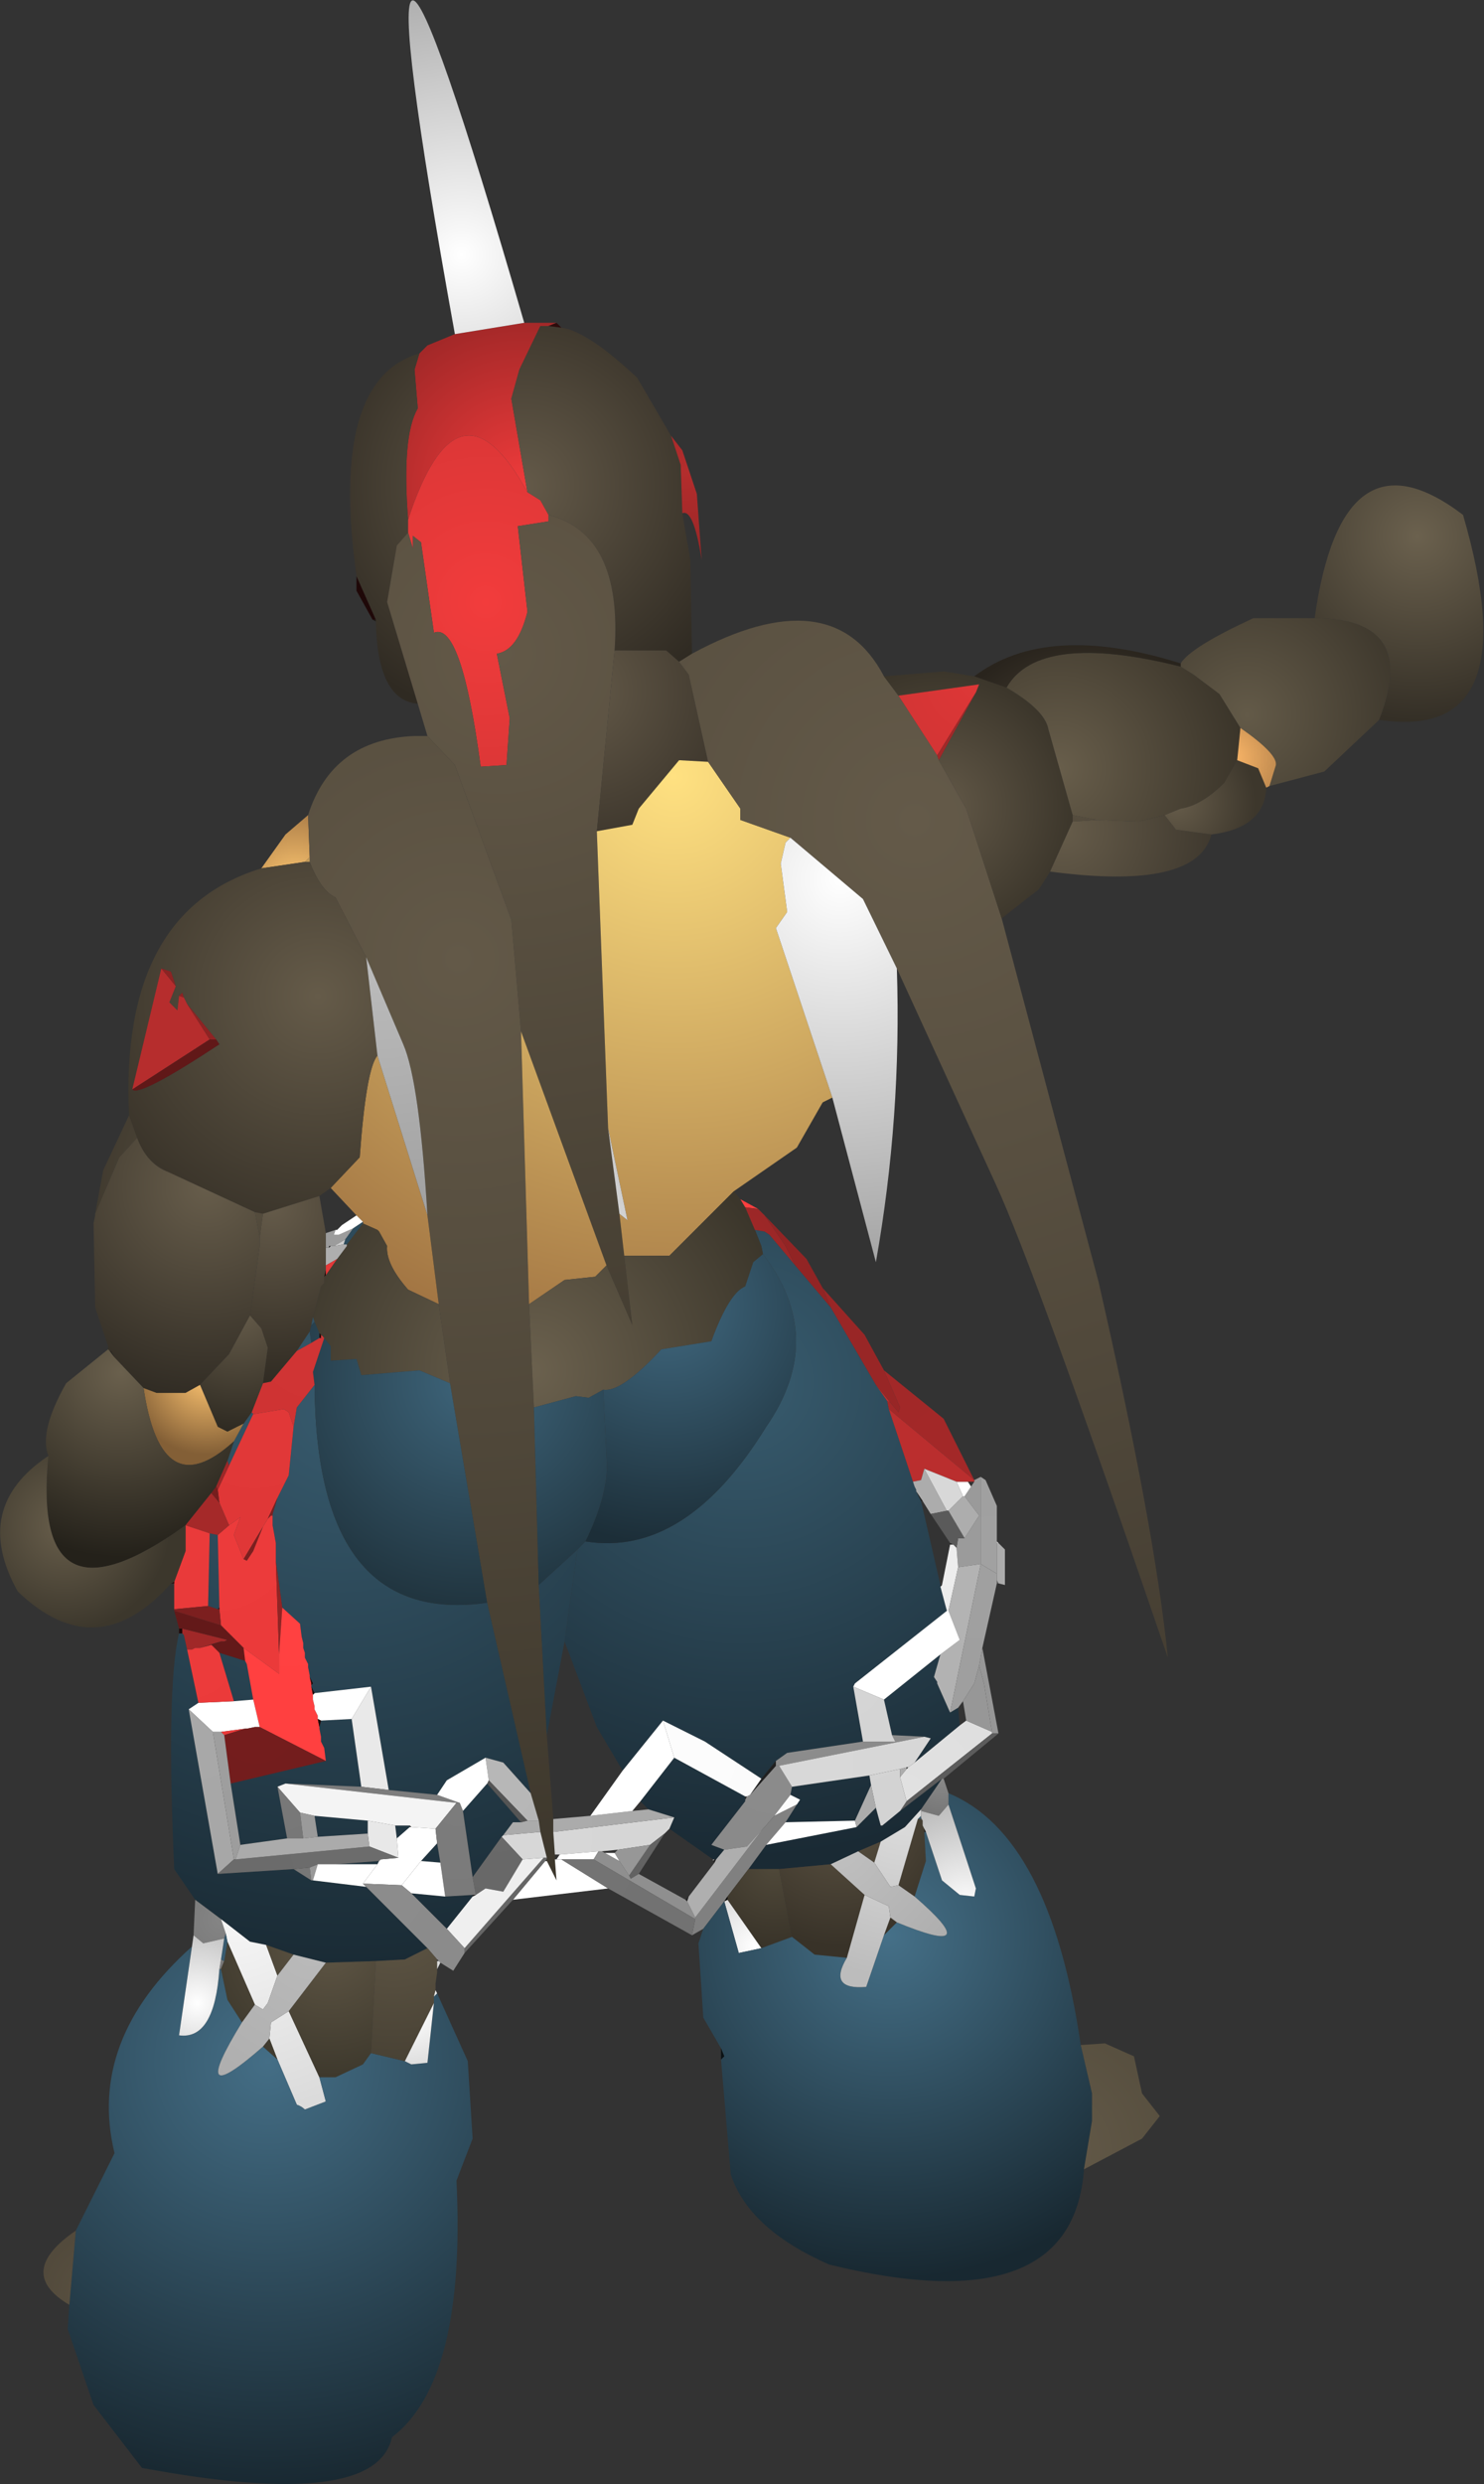 <?xml version="1.0" encoding="UTF-8" standalone="no"?>
<svg xmlns:ffdec="https://www.free-decompiler.com/flash" xmlns:xlink="http://www.w3.org/1999/xlink" ffdec:objectType="shape" height="76.95px" width="46.0px" xmlns="http://www.w3.org/2000/svg">
  <rect width="100%" height="100%" fill="#333333" stroke="none"/>
  <g transform="matrix(1.0, 0.0, 0.0, 1.0, 5.4, 75.5)">
    <path d="M10.85 -65.5 L11.85 -65.5 11.6 -65.4 11.35 -65.4 10.7 -64.05 10.45 -63.15 10.95 -60.25 Q8.8 -64.15 7.25 -59.4 7.05 -62.0 7.55 -62.85 L7.45 -64.05 7.6 -64.55 7.85 -64.8 8.7 -65.15 10.85 -65.5" fill="url(#gradient0)" fill-rule="evenodd" stroke="none"/>
    <path d="M12.0 -65.35 Q12.8 -65.25 14.35 -63.8 L15.4 -62.0 15.7 -61.1 15.75 -59.6 16.0 -58.15 16.05 -55.25 15.65 -55.0 15.25 -55.35 13.65 -55.35 Q13.9 -58.95 11.6 -59.55 L11.35 -60.0 10.95 -60.25 10.45 -63.15 10.7 -64.05 11.35 -65.4 11.6 -65.4 12.0 -65.35 M7.55 -53.7 Q6.3 -53.8 6.25 -56.25 L6.25 -56.3 5.65 -57.65 Q4.8 -63.75 7.6 -64.55 L7.45 -64.05 7.55 -62.85 Q7.05 -62.0 7.25 -59.4 L7.25 -59.0 6.9 -58.6 6.6 -56.85 7.55 -53.7" fill="url(#gradient1)" fill-rule="evenodd" stroke="none"/>
    <path d="M11.85 -65.5 L12.0 -65.35 11.6 -65.4 11.85 -65.5" fill="url(#gradient2)" fill-rule="evenodd" stroke="none"/>
    <path d="M10.95 -60.25 L11.35 -60.0 11.6 -59.55 11.6 -59.35 10.65 -59.2 10.95 -56.55 Q10.65 -55.35 10.0 -55.25 L10.4 -53.25 10.3 -51.8 9.5 -51.75 Q8.9 -56.25 8.05 -55.9 L7.65 -58.7 7.4 -58.9 7.4 -58.5 7.25 -59.0 7.25 -59.4 Q8.8 -64.15 10.95 -60.25" fill="url(#gradient3)" fill-rule="evenodd" stroke="none"/>
    <path d="M6.15 -56.3 L5.65 -57.2 5.65 -57.65 6.25 -56.3 6.15 -56.3" fill="url(#gradient4)" fill-rule="evenodd" stroke="none"/>
    <path d="M6.25 -56.25 L6.15 -56.3 6.25 -56.3 6.25 -56.25" fill="url(#gradient5)" fill-rule="evenodd" stroke="none"/>
    <path d="M7.85 -52.7 L7.55 -53.7 6.6 -56.85 6.9 -58.6 7.25 -59.0 7.4 -58.5 7.4 -58.9 7.65 -58.7 8.05 -55.9 Q8.9 -56.25 9.5 -51.75 L10.3 -51.8 10.4 -53.25 10.0 -55.25 Q10.65 -55.35 10.95 -56.55 L10.65 -59.2 11.6 -59.35 11.6 -59.55 Q13.9 -58.95 13.65 -55.35 L13.1 -49.75 13.45 -40.55 13.8 -37.9 13.95 -36.6 14.2 -34.45 13.4 -36.3 10.75 -43.55 10.45 -47.0 8.7 -51.8 7.85 -52.7" fill="url(#gradient6)" fill-rule="evenodd" stroke="none"/>
    <path d="M2.7 -48.6 L3.45 -49.65 4.15 -50.25 4.2 -48.95 4.05 -48.8 2.7 -48.6" fill="url(#gradient7)" fill-rule="evenodd" stroke="none"/>
    <path d="M4.15 -50.25 Q4.9 -52.6 7.45 -52.7 L7.85 -52.7 8.7 -51.8 10.45 -47.0 10.75 -43.55 11.0 -35.1 11.15 -31.9 11.3 -26.4 11.55 -21.75 11.75 -19.15 11.75 -18.75 11.8 -18.05 11.8 -17.9 11.85 -17.25 11.55 -17.85 11.55 -17.9 11.55 -17.95 11.35 -18.75 11.3 -19.1 11.05 -19.95 9.7 -25.85 8.55 -32.65 8.2 -35.1 7.85 -37.85 Q7.6 -42.0 7.1 -43.15 L5.95 -45.85 5.0 -47.7 Q4.55 -47.9 4.2 -48.8 L4.2 -48.95 4.15 -50.25" fill="url(#gradient8)" fill-rule="evenodd" stroke="none"/>
    <path d="M15.4 -62.0 L15.75 -61.55 16.2 -60.2 16.35 -58.15 Q16.1 -59.75 15.75 -59.6 L15.7 -61.1 15.4 -62.0" fill="url(#gradient9)" fill-rule="evenodd" stroke="none"/>
    <path d="M13.65 -55.35 L15.25 -55.35 15.65 -55.0 15.95 -54.6 16.55 -51.9 15.65 -51.95 14.4 -50.45 14.2 -49.95 13.1 -49.75 13.65 -55.35" fill="url(#gradient10)" fill-rule="evenodd" stroke="none"/>
    <path d="M20.4 -41.5 L20.1 -41.35 19.3 -39.95 17.35 -38.6 15.35 -36.6 13.95 -36.6 13.8 -37.9 14.05 -37.7 13.45 -40.55 13.1 -49.75 14.2 -49.95 14.4 -50.45 15.65 -51.95 16.55 -51.9 17.55 -50.45 17.55 -50.1 19.1 -49.55 18.95 -49.4 18.8 -48.75 19.0 -47.25 18.65 -46.75 20.4 -41.5 M10.75 -43.55 L13.4 -36.3 13.05 -35.95 12.1 -35.85 11.0 -35.1 10.75 -43.55 M4.2 -48.8 L4.05 -48.8 4.2 -48.95 4.2 -48.8 M7.85 -37.85 L8.2 -35.1 7.25 -35.55 Q6.55 -36.35 6.6 -36.9 L6.35 -37.35 6.3 -37.4 5.85 -37.6 5.85 -37.65 5.65 -37.85 4.85 -38.7 5.75 -39.65 Q5.95 -42.4 6.3 -42.8 L7.85 -37.85" fill="url(#gradient11)" fill-rule="evenodd" stroke="none"/>
    <path d="M16.05 -55.25 Q20.4 -57.6 22.0 -54.55 L22.45 -53.95 23.65 -52.1 23.7 -51.95 24.55 -50.45 25.65 -47.05 28.65 -35.8 Q30.4 -28.15 30.8 -24.15 26.7 -36.15 25.45 -38.85 L22.4 -45.5 21.35 -47.65 19.1 -49.55 17.55 -50.1 17.55 -50.45 16.55 -51.9 15.95 -54.6 15.65 -55.0 16.05 -55.25" fill="url(#gradient12)" fill-rule="evenodd" stroke="none"/>
    <path d="M8.7 -65.15 Q5.0 -85.65 10.85 -65.5 L8.7 -65.15" fill="url(#gradient13)" fill-rule="evenodd" stroke="none"/>
    <path d="M22.0 -54.55 L23.85 -54.7 24.8 -54.55 25.8 -54.2 Q27.0 -53.5 27.1 -52.9 L27.85 -50.25 27.85 -50.05 27.15 -48.5 26.8 -47.95 25.65 -47.05 24.55 -50.45 23.7 -51.95 24.85 -54.05 24.95 -54.3 22.45 -53.95 22.0 -54.55" fill="url(#gradient14)" fill-rule="evenodd" stroke="none"/>
    <path d="M22.45 -53.95 L24.95 -54.3 24.85 -54.05 23.65 -52.1 22.45 -53.95" fill="url(#gradient15)" fill-rule="evenodd" stroke="none"/>
    <path d="M24.85 -54.05 L23.7 -51.95 23.65 -52.1 24.85 -54.05" fill="url(#gradient16)" fill-rule="evenodd" stroke="none"/>
    <path d="M27.85 -50.25 L27.1 -52.9 Q27.0 -53.5 25.8 -54.2 26.8 -55.95 31.2 -54.85 L31.6 -54.6 32.4 -54.0 33.05 -52.95 32.95 -51.95 32.55 -51.25 Q31.85 -50.55 31.2 -50.45 L30.7 -50.25 29.9 -50.05 28.6 -50.1 27.85 -50.25" fill="url(#gradient17)" fill-rule="evenodd" stroke="none"/>
    <path d="M24.8 -54.55 Q27.05 -56.25 31.2 -54.95 L31.2 -54.85 Q26.8 -55.95 25.8 -54.2 L24.8 -54.55 M27.85 -50.25 L28.6 -50.1 27.85 -50.05 27.85 -50.25" fill="url(#gradient18)" fill-rule="evenodd" stroke="none"/>
    <path d="M32.15 -49.65 Q31.7 -47.9 27.15 -48.5 L27.85 -50.05 28.6 -50.1 29.9 -50.05 30.7 -50.25 31.05 -49.8 32.15 -49.65" fill="url(#gradient19)" fill-rule="evenodd" stroke="none"/>
    <path d="M31.2 -54.95 Q31.5 -55.45 33.45 -56.35 L35.35 -56.35 Q38.6 -56.35 37.35 -53.2 L35.65 -51.6 33.95 -51.15 34.15 -51.8 Q34.2 -52.15 33.05 -52.95 L32.4 -54.0 31.6 -54.6 31.2 -54.85 31.2 -54.95" fill="url(#gradient20)" fill-rule="evenodd" stroke="none"/>
    <path d="M33.85 -51.1 Q33.8 -49.85 32.15 -49.65 L31.05 -49.8 30.7 -50.25 31.2 -50.45 Q31.85 -50.55 32.55 -51.25 L32.95 -51.95 33.6 -51.7 33.85 -51.1" fill="url(#gradient21)" fill-rule="evenodd" stroke="none"/>
    <path d="M33.95 -51.15 L33.85 -51.1 33.6 -51.7 32.95 -51.95 33.05 -52.95 Q34.2 -52.15 34.15 -51.8 L33.95 -51.15" fill="url(#gradient22)" fill-rule="evenodd" stroke="none"/>
    <path d="M35.35 -56.35 Q36.2 -62.4 39.95 -59.55 42.0 -52.5 37.35 -53.2 38.6 -56.35 35.35 -56.35" fill="url(#gradient23)" fill-rule="evenodd" stroke="none"/>
    <path d="M22.4 -45.5 Q22.55 -40.9 21.75 -36.4 L20.4 -41.5 18.65 -46.75 19.0 -47.25 18.8 -48.75 18.95 -49.4 19.1 -49.55 21.35 -47.65 22.4 -45.5" fill="url(#gradient24)" fill-rule="evenodd" stroke="none"/>
    <path d="M22.1 -32.1 L22.15 -31.85 22.9 -29.6 22.95 -29.45 23.0 -29.35 23.0 -29.3 23.15 -29.0 23.75 -26.4 23.75 -26.35 23.95 -25.6 21.1 -23.35 21.05 -23.25 21.35 -21.55 19.0 -21.2 18.65 -20.95 18.2 -20.4 16.45 -21.55 15.15 -22.2 13.9 -20.65 13.1 -22.0 12.1 -24.65 12.5 -27.5 12.75 -27.75 Q15.85 -27.25 18.35 -31.3 20.25 -34.05 18.25 -36.65 L18.2 -36.9 18.0 -37.4 18.3 -37.35 18.45 -37.25 19.25 -36.3 20.35 -35.0 21.75 -32.6 22.1 -32.1 M23.75 -24.25 L23.55 -23.55 23.65 -23.4 23.65 -23.35 24.05 -22.45 24.3 -22.6 24.35 -22.05 22.95 -20.9 23.45 -21.65 23.25 -21.7 22.25 -21.75 22.0 -22.85 23.75 -24.25 M17.7 -19.75 L17.7 -19.7 16.65 -18.35 17.05 -18.2 16.8 -17.9 16.75 -17.9 16.7 -17.9 15.35 -18.85 15.5 -19.2 14.7 -19.45 14.45 -19.7 15.5 -21.05 17.7 -19.85 17.7 -19.75 M19.1 -19.9 L19.15 -20.15 21.55 -20.5 21.6 -20.2 21.1 -19.1 18.95 -19.05 19.3 -19.6 19.4 -19.75 19.1 -19.9 M17.8 -17.6 L18.35 -18.35 21.15 -18.9 21.75 -19.5 21.9 -18.95 21.95 -18.95 22.5 -19.4 23.8 -20.4 23.15 -19.45 22.65 -18.9 21.9 -18.45 21.2 -18.15 20.35 -17.75 18.75 -17.6 17.8 -17.6" fill="url(#gradient25)" fill-rule="evenodd" stroke="none"/>
    <path d="M22.1 -32.1 L21.75 -32.6 22.2 -32.05 22.1 -32.1" fill="url(#gradient26)" fill-rule="evenodd" stroke="none"/>
    <path d="M20.1 -35.6 L21.4 -34.15 22.0 -33.05 22.5 -31.9 22.45 -31.75 22.2 -32.05 21.75 -32.6 20.35 -35.0 20.1 -35.6" fill="url(#gradient27)" fill-rule="evenodd" stroke="none"/>
    <path d="M22.0 -33.05 L23.85 -31.55 24.8 -29.65 22.15 -31.85 22.1 -32.1 22.2 -32.05 22.45 -31.75 22.5 -31.9 22.0 -33.05" fill="url(#gradient28)" fill-rule="evenodd" stroke="none"/>
    <path d="M24.8 -29.65 L25.0 -29.75 25.0 -27.05 24.3 -26.95 24.25 -27.55 24.3 -27.85 24.5 -27.85 24.95 -28.55 24.5 -29.15 24.7 -29.45 24.8 -29.6 24.8 -29.65" fill="url(#gradient29)" fill-rule="evenodd" stroke="none"/>
    <path d="M25.5 -27.75 L25.55 -27.7 25.5 -27.7 25.5 -27.75 M24.7 -29.45 L24.5 -29.15 24.45 -29.15 24.25 -29.6 24.6 -29.6 24.7 -29.45" fill="url(#gradient30)" fill-rule="evenodd" stroke="none"/>
    <path d="M22.15 -31.85 L24.8 -29.65 24.8 -29.6 24.6 -29.6 24.25 -29.6 23.25 -30.0 23.15 -29.65 22.9 -29.6 22.15 -31.85" fill="url(#gradient31)" fill-rule="evenodd" stroke="none"/>
    <path d="M25.0 -29.75 L25.15 -29.65 25.5 -28.85 25.5 -27.75 25.5 -27.7 25.5 -26.75 25.0 -27.05 25.0 -29.75" fill="url(#gradient32)" fill-rule="evenodd" stroke="none"/>
    <path d="M23.0 -29.3 L23.0 -29.35 22.95 -29.45 22.9 -29.6 23.15 -29.65 23.25 -30.0 23.95 -28.7 23.45 -28.6 23.2 -29.0 23.0 -29.3" fill="url(#gradient33)" fill-rule="evenodd" stroke="none"/>
    <path d="M24.25 -29.6 L24.45 -29.15 24.0 -28.7 23.95 -28.7 23.25 -30.0 24.25 -29.6" fill="url(#gradient34)" fill-rule="evenodd" stroke="none"/>
    <path d="M25.55 -26.45 L25.5 -26.45 25.5 -26.55 25.55 -26.45 M24.5 -27.85 L24.3 -27.85 24.25 -27.55 24.15 -27.65 24.05 -27.7 23.45 -28.6 23.95 -28.7 24.0 -28.7 24.5 -27.85" fill="url(#gradient35)" fill-rule="evenodd" stroke="none"/>
    <path d="M23.15 -29.0 L23.0 -29.3 23.2 -29.0 23.15 -29.0" fill="url(#gradient36)" fill-rule="evenodd" stroke="none"/>
    <path d="M25.55 -27.7 L25.75 -27.5 25.75 -26.4 25.55 -26.45 25.5 -26.55 25.5 -26.75 25.5 -27.7 25.55 -27.7 M24.5 -29.15 L24.95 -28.55 24.5 -27.85 24.0 -28.7 24.45 -29.15 24.5 -29.15" fill="url(#gradient37)" fill-rule="evenodd" stroke="none"/>
    <path d="M24.05 -27.7 L24.15 -27.65 24.05 -27.65 24.05 -27.7" fill="url(#gradient38)" fill-rule="evenodd" stroke="none"/>
    <path d="M24.25 -27.55 L24.3 -26.95 24.0 -25.6 23.95 -25.6 23.75 -26.35 23.8 -26.4 24.05 -27.65 24.15 -27.65 24.25 -27.55" fill="url(#gradient39)" fill-rule="evenodd" stroke="none"/>
    <path d="M24.3 -26.95 L25.0 -27.05 24.05 -22.45 23.65 -23.35 23.65 -23.4 23.55 -23.55 23.75 -24.25 24.35 -24.7 24.0 -25.6 24.3 -26.95" fill="url(#gradient40)" fill-rule="evenodd" stroke="none"/>
    <path d="M23.75 -26.35 L23.75 -26.4 23.8 -26.4 23.75 -26.35" fill="url(#gradient41)" fill-rule="evenodd" stroke="none"/>
    <path d="M21.05 -23.25 L21.1 -23.35 23.95 -25.6 24.0 -25.6 24.35 -24.7 23.75 -24.25 22.0 -22.85 21.05 -23.25" fill="url(#gradient42)" fill-rule="evenodd" stroke="none"/>
    <path d="M25.5 -26.45 L25.05 -24.45 24.95 -23.9 24.8 -23.35 24.45 -22.8 24.3 -22.6 24.05 -22.45 25.0 -27.05 25.5 -26.75 25.5 -26.55 25.5 -26.45" fill="url(#gradient43)" fill-rule="evenodd" stroke="none"/>
    <path d="M13.8 -37.9 L13.45 -40.55 14.05 -37.7 13.8 -37.9" fill="url(#gradient44)" fill-rule="evenodd" stroke="none"/>
    <path d="M17.35 -38.6 L17.55 -38.35 17.7 -38.1 18.0 -37.4 18.2 -36.9 18.25 -36.65 17.95 -36.4 17.7 -35.65 Q17.2 -35.45 16.65 -33.95 L15.1 -33.7 Q13.85 -32.35 13.3 -32.45 L12.85 -32.2 12.45 -32.25 11.15 -31.9 11.0 -35.1 12.1 -35.85 13.05 -35.95 13.4 -36.3 14.2 -34.45 13.95 -36.6 15.35 -36.6 17.35 -38.6 M8.2 -35.1 L8.55 -32.65 7.6 -33.05 5.8 -32.9 5.65 -33.4 4.85 -33.35 4.85 -33.8 4.65 -34.05 4.55 -34.15 4.5 -34.2 4.35 -34.55 4.3 -34.7 4.55 -35.65 4.65 -35.75 4.65 -35.95 4.7 -36.0 5.05 -36.5 5.35 -36.9 5.35 -36.95 5.85 -37.6 6.3 -37.4 6.35 -37.35 6.6 -36.9 Q6.55 -36.35 7.25 -35.55 L8.2 -35.1" fill="url(#gradient45)" fill-rule="evenodd" stroke="none"/>
    <path d="M17.55 -38.35 L18.1 -38.05 17.7 -38.1 17.55 -38.35" fill="url(#gradient46)" fill-rule="evenodd" stroke="none"/>
    <path d="M18.1 -38.05 L18.3 -37.85 18.95 -36.9 19.25 -36.3 18.45 -37.25 18.3 -37.35 18.0 -37.4 17.7 -38.1 18.1 -38.05" fill="url(#gradient47)" fill-rule="evenodd" stroke="none"/>
    <path d="M-1.4 -40.95 Q-1.7 -47.25 2.7 -48.6 L4.05 -48.8 4.2 -48.8 Q4.55 -47.9 5.0 -47.7 L5.95 -45.85 6.3 -42.8 Q5.95 -42.4 5.75 -39.65 L4.85 -38.7 4.5 -38.45 2.75 -37.9 2.5 -37.95 -0.2 -39.2 Q-0.85 -39.45 -1.15 -40.25 L-1.4 -40.95 M0.3 -44.6 L0.25 -44.75 0.15 -44.65 0.1 -44.2 -0.15 -44.45 0.05 -44.95 -0.1 -45.4 -0.4 -45.5 -1.3 -41.75 Q-1.1 -41.5 1.4 -43.15 L1.3 -43.3 0.4 -44.4 0.3 -44.6" fill="url(#gradient48)" fill-rule="evenodd" stroke="none"/>
    <path d="M0.15 -44.65 L0.3 -44.6 0.4 -44.4 1.1 -43.3 -1.3 -41.75 -0.4 -45.5 0.05 -44.95 -0.15 -44.45 0.1 -44.2 0.15 -44.65" fill="url(#gradient49)" fill-rule="evenodd" stroke="none"/>
    <path d="M0.3 -44.6 L0.15 -44.65 0.25 -44.75 0.3 -44.6 M0.05 -44.95 L-0.4 -45.5 -0.1 -45.4 0.05 -44.95 M1.1 -43.3 L0.4 -44.4 1.3 -43.3 1.1 -43.3" fill="url(#gradient50)" fill-rule="evenodd" stroke="none"/>
    <path d="M-1.3 -41.75 L1.1 -43.3 1.3 -43.3 1.4 -43.15 Q-1.1 -41.5 -1.3 -41.75" fill="url(#gradient51)" fill-rule="evenodd" stroke="none"/>
    <path d="M4.5 -38.45 L4.7 -37.3 4.7 -36.85 4.7 -36.3 4.7 -36.15 4.65 -35.95 4.65 -35.75 4.55 -35.65 4.3 -34.7 4.25 -34.45 4.2 -34.25 3.8 -33.65 3.0 -32.7 2.75 -32.65 2.9 -33.75 2.7 -34.35 2.35 -34.75 2.65 -36.9 2.65 -37.15 2.75 -37.9 4.5 -38.45" fill="url(#gradient52)" fill-rule="evenodd" stroke="none"/>
    <path d="M4.7 -36.85 L4.7 -37.3 5.0 -37.4 4.95 -37.25 5.1 -37.25 5.55 -37.45 5.3 -37.1 4.95 -36.9 4.85 -36.9 4.8 -36.9 4.8 -36.85 4.7 -36.85" fill="url(#gradient53)" fill-rule="evenodd" stroke="none"/>
    <path d="M5.0 -37.4 L5.05 -37.4 5.2 -37.55 5.65 -37.85 5.85 -37.65 5.55 -37.45 5.1 -37.25 4.95 -37.25 5.0 -37.4" fill="url(#gradient54)" fill-rule="evenodd" stroke="none"/>
    <path d="M-2.05 -33.7 L-2.05 -33.8 -1.95 -33.65 -2.0 -33.65 -2.05 -33.7 M-2.45 -37.9 L-2.2 -39.25 -1.4 -40.95 -1.15 -40.25 -1.7 -39.65 -2.45 -37.9 M2.75 -37.9 L2.65 -37.15 2.5 -37.95 2.75 -37.9" fill="url(#gradient55)" fill-rule="evenodd" stroke="none"/>
    <path d="M-2.05 -33.8 L-2.45 -35.0 -2.5 -37.6 -2.45 -37.85 -2.45 -37.9 -1.7 -39.65 -1.15 -40.25 Q-0.85 -39.45 -0.2 -39.2 L2.5 -37.95 2.65 -37.15 2.65 -36.9 2.35 -34.75 1.7 -33.55 0.8 -32.6 0.35 -32.35 -0.55 -32.35 -0.95 -32.5 -1.85 -33.45 -1.95 -33.65 -2.05 -33.8" fill="url(#gradient56)" fill-rule="evenodd" stroke="none"/>
    <path d="M0.65 -16.65 L0.0 -17.6 Q-0.25 -23.25 0.15 -24.9 L0.25 -24.9 0.3 -24.85 0.4 -24.4 0.75 -22.75 0.45 -22.55 1.35 -17.45 3.7 -17.6 4.25 -17.25 4.3 -17.25 5.95 -17.05 7.85 -15.15 7.15 -14.8 6.25 -14.75 4.7 -14.7 3.7 -14.95 2.85 -15.25 2.35 -15.35 1.45 -16.05 0.65 -16.65 M12.5 -27.5 L12.1 -24.65 11.55 -21.75 11.3 -26.4 12.5 -27.5 M9.7 -25.85 L11.05 -19.95 10.2 -20.9 9.65 -21.05 8.45 -20.35 8.15 -19.9 6.65 -20.05 6.1 -23.25 4.35 -23.05 4.25 -23.25 4.25 -23.3 4.3 -23.35 4.2 -23.55 4.2 -23.6 4.15 -23.85 4.15 -23.95 4.05 -24.15 4.05 -24.3 4.0 -24.45 4.0 -24.6 3.95 -24.8 3.9 -25.2 3.35 -25.7 3.15 -27.15 3.15 -27.7 3.05 -28.25 3.05 -28.55 3.05 -28.6 3.2 -29.1 3.55 -29.8 3.7 -31.3 3.8 -31.9 4.35 -32.6 Q4.4 -25.1 9.7 -25.85 M3.8 -33.65 L4.2 -34.25 4.25 -33.9 3.8 -33.65 M4.25 -34.45 L4.3 -34.7 4.35 -34.55 4.25 -34.45 M5.55 -37.45 L5.85 -37.65 5.85 -37.6 5.35 -36.95 5.25 -36.95 5.3 -37.1 5.55 -37.45 M2.15 -31.4 L2.4 -31.75 2.45 -31.7 1.7 -30.1 1.65 -30.25 1.85 -30.85 2.15 -31.4 M1.1 -28.0 L1.35 -27.95 1.4 -25.7 1.35 -25.65 1.05 -25.75 1.1 -28.0 M10.75 -19.05 L10.5 -19.05 10.2 -18.65 10.15 -18.6 9.25 -17.35 8.95 -19.4 9.7 -20.25 10.75 -19.05 M5.5 -22.25 L5.8 -20.15 3.45 -20.25 3.2 -20.15 3.5 -18.55 2.05 -18.35 1.75 -20.25 4.7 -20.95 4.65 -21.35 4.55 -21.55 4.55 -21.7 4.5 -21.95 4.5 -22.0 4.55 -22.2 5.5 -22.25 M4.35 -19.25 L6.0 -19.1 6.0 -18.7 4.45 -18.6 4.35 -19.25 M6.85 -18.95 L7.3 -18.95 7.3 -18.9 6.9 -18.55 6.85 -18.95 M2.2 -24.05 L2.25 -23.95 2.45 -22.85 1.85 -22.8 1.4 -24.3 2.2 -24.05 M5.0 -17.75 L6.35 -17.85 6.3 -17.75 5.0 -17.75 M8.25 -17.8 L7.65 -17.85 8.15 -18.4 8.25 -17.8 M7.35 -16.85 L8.4 -16.75 9.25 -16.8 9.25 -16.75 8.45 -15.75 7.35 -16.85" fill="url(#gradient57)" fill-rule="evenodd" stroke="none"/>
    <path d="M5.95 -45.85 L7.1 -43.15 Q7.6 -42.0 7.85 -37.85 L6.3 -42.8 5.95 -45.85" fill="url(#gradient58)" fill-rule="evenodd" stroke="none"/>
    <path d="M5.3 -37.1 L5.25 -36.95 4.95 -36.9 5.3 -37.1" fill="url(#gradient59)" fill-rule="evenodd" stroke="none"/>
    <path d="M4.7 -36.3 L4.7 -36.85 4.8 -36.85 4.85 -36.9 4.95 -36.9 5.25 -36.95 5.35 -36.95 5.35 -36.9 5.05 -36.5 4.7 -36.3" fill="url(#gradient60)" fill-rule="evenodd" stroke="none"/>
    <path d="M12.75 -27.75 L12.5 -27.5 11.3 -26.4 11.15 -31.9 12.45 -32.25 12.85 -32.2 13.3 -32.45 13.4 -30.35 Q13.5 -29.3 12.75 -27.75 M8.55 -32.65 L9.7 -25.85 Q4.4 -25.1 4.35 -32.6 L4.3 -33.0 4.65 -34.05 4.85 -33.8 4.85 -33.35 5.65 -33.4 5.8 -32.9 7.6 -33.05 8.55 -32.65 M4.2 -34.25 L4.25 -34.45 4.35 -34.55 4.5 -34.2 4.5 -34.05 4.25 -33.9 4.2 -34.25" fill="url(#gradient61)" fill-rule="evenodd" stroke="none"/>
    <path d="M4.85 -36.9 L4.8 -36.85 4.8 -36.9 4.85 -36.9" fill="url(#gradient62)" fill-rule="evenodd" stroke="none"/>
    <path d="M4.7 -36.15 L4.7 -36.3 5.05 -36.5 4.7 -36.0 4.7 -36.15 M4.55 -34.15 L4.65 -34.05 4.55 -34.05 4.55 -34.15" fill="url(#gradient63)" fill-rule="evenodd" stroke="none"/>
    <path d="M4.65 -35.95 L4.7 -36.15 4.7 -36.0 4.65 -35.95 M4.5 -34.2 L4.55 -34.15 4.55 -34.05 4.5 -34.05 4.5 -34.2" fill="url(#gradient64)" fill-rule="evenodd" stroke="none"/>
    <path d="M2.75 -32.65 L3.0 -32.7 3.8 -33.65 4.25 -33.9 4.5 -34.05 4.55 -34.05 4.65 -34.05 4.3 -33.0 4.35 -32.6 3.8 -31.9 3.7 -31.3 3.55 -31.75 3.4 -31.85 2.5 -31.7 2.45 -31.7 2.4 -31.75 2.75 -32.65" fill="url(#gradient65)" fill-rule="evenodd" stroke="none"/>
    <path d="M2.35 -34.75 L2.7 -34.35 2.9 -33.75 2.75 -32.65 2.4 -31.75 2.15 -31.4 1.65 -31.15 1.35 -31.3 0.8 -32.6 1.7 -33.55 2.35 -34.75" fill="url(#gradient66)" fill-rule="evenodd" stroke="none"/>
    <path d="M0.8 -32.6 L1.35 -31.3 1.65 -31.15 2.15 -31.4 1.85 -30.85 Q-0.4 -28.8 -0.95 -32.5 L-0.55 -32.35 0.35 -32.35 0.8 -32.6" fill="url(#gradient67)" fill-rule="evenodd" stroke="none"/>
    <path d="M2.45 -31.7 L2.5 -31.7 3.4 -31.85 3.55 -31.75 3.7 -31.3 3.55 -29.8 3.2 -29.1 2.9 -28.45 2.75 -28.2 2.15 -27.2 1.85 -27.95 2.05 -28.5 1.7 -28.25 1.4 -28.95 1.35 -29.35 1.7 -30.1 2.45 -31.7" fill="url(#gradient68)" fill-rule="evenodd" stroke="none"/>
    <path d="M2.15 -27.2 L2.75 -28.2 2.45 -27.45 2.25 -27.15 2.15 -27.2 M2.9 -28.45 L3.2 -29.1 3.05 -28.6 3.0 -28.55 2.9 -28.45" fill="url(#gradient69)" fill-rule="evenodd" stroke="none"/>
    <path d="M1.7 -28.25 L2.05 -28.5 1.85 -27.95 2.15 -27.2 2.25 -27.15 2.45 -27.45 2.75 -28.2 2.9 -28.45 3.0 -28.55 3.05 -28.55 3.05 -28.25 3.15 -27.7 3.15 -27.15 3.25 -24.25 3.25 -23.65 2.15 -24.45 1.45 -25.15 1.4 -25.65 1.4 -25.7 1.35 -27.95 1.7 -28.25" fill="url(#gradient70)" fill-rule="evenodd" stroke="none"/>
    <path d="M3.05 -28.6 L3.05 -28.55 3.0 -28.55 3.05 -28.6 M3.15 -27.15 L3.35 -25.7 3.25 -24.25 3.15 -27.15" fill="url(#gradient71)" fill-rule="evenodd" stroke="none"/>
    <path d="M-3.9 -30.4 Q-4.2 -31.15 -3.35 -32.65 L-2.05 -33.7 -2.0 -33.65 -1.85 -33.45 -0.95 -32.5 Q-0.4 -28.8 1.85 -30.85 L1.65 -30.25 1.3 -29.45 1.15 -29.25 0.35 -28.25 Q-4.45 -24.8 -3.9 -30.4" fill="url(#gradient72)" fill-rule="evenodd" stroke="none"/>
    <path d="M1.7 -30.1 L1.35 -29.35 1.3 -29.45 1.65 -30.25 1.7 -30.1" fill="url(#gradient73)" fill-rule="evenodd" stroke="none"/>
    <path d="M1.4 -28.95 L1.7 -28.25 1.35 -27.95 1.1 -28.0 0.35 -28.25 1.15 -29.25 1.4 -28.95" fill="url(#gradient74)" fill-rule="evenodd" stroke="none"/>
    <path d="M0.0 -25.65 L0.0 -26.45 0.0 -26.5 0.35 -27.45 0.35 -28.25 1.1 -28.0 1.05 -25.75 0.0 -25.65" fill="url(#gradient75)" fill-rule="evenodd" stroke="none"/>
    <path d="M1.35 -29.35 L1.4 -28.95 1.15 -29.25 1.3 -29.45 1.35 -29.35" fill="url(#gradient76)" fill-rule="evenodd" stroke="none"/>
    <path d="M0.15 -24.9 L0.15 -25.05 0.25 -25.05 0.25 -24.9 0.15 -24.9 M0.0 -26.45 L-0.1 -26.45 0.0 -26.5 0.0 -26.45" fill="url(#gradient77)" fill-rule="evenodd" stroke="none"/>
    <path d="M0.4 -24.4 L0.3 -24.85 0.25 -24.9 0.25 -25.05 1.65 -24.7 1.55 -24.65 1.45 -24.65 0.8 -24.45 0.65 -24.45 0.55 -24.4 0.4 -24.4" fill="url(#gradient78)" fill-rule="evenodd" stroke="none"/>
    <path d="M0.15 -25.05 L0.0 -25.6 1.45 -25.15 2.15 -24.45 2.2 -24.05 1.4 -24.3 1.15 -24.55 1.45 -24.65 1.55 -24.65 1.65 -24.7 0.25 -25.05 0.15 -25.05" fill="url(#gradient79)" fill-rule="evenodd" stroke="none"/>
    <path d="M1.4 -25.7 L1.4 -25.65 1.35 -25.65 1.4 -25.7" fill="url(#gradient80)" fill-rule="evenodd" stroke="none"/>
    <path d="M0.0 -25.6 L0.0 -25.65 1.05 -25.75 1.35 -25.65 1.4 -25.65 1.45 -25.15 0.0 -25.6" fill="url(#gradient81)" fill-rule="evenodd" stroke="none"/>
    <path d="M3.35 -25.7 L3.9 -25.2 3.95 -24.8 4.0 -24.6 4.0 -24.45 4.05 -24.3 4.05 -24.15 4.15 -23.95 4.15 -23.85 4.2 -23.6 4.2 -23.55 4.25 -23.35 4.25 -23.3 4.25 -23.25 4.3 -23.0 4.3 -22.85 4.35 -22.65 4.35 -22.55 4.45 -22.35 4.45 -22.25 4.5 -22.0 4.5 -21.95 4.55 -21.7 4.55 -21.55 4.65 -21.35 4.7 -20.95 2.65 -22.0 2.45 -22.85 2.25 -23.95 2.2 -24.05 2.15 -24.45 3.25 -23.65 3.25 -24.25 3.35 -25.7" fill="url(#gradient82)" fill-rule="evenodd" stroke="none"/>
    <path d="M-0.1 -26.45 Q-2.4 -23.85 -4.85 -26.2 -6.3 -28.8 -3.9 -30.4 -4.45 -24.8 0.35 -28.25 L0.35 -27.45 0.0 -26.5 -0.1 -26.45" fill="url(#gradient83)" fill-rule="evenodd" stroke="none"/>
    <path d="M18.25 -36.65 Q20.25 -34.05 18.35 -31.3 15.85 -27.25 12.75 -27.75 13.5 -29.3 13.4 -30.35 L13.3 -32.45 Q13.85 -32.35 15.1 -33.7 L16.65 -33.95 Q17.2 -35.45 17.7 -35.65 L17.95 -36.4 18.25 -36.65" fill="url(#gradient84)" fill-rule="evenodd" stroke="none"/>
    <path d="M18.3 -37.85 L19.6 -36.5 20.1 -35.6 20.35 -35.0 19.25 -36.3 18.95 -36.9 18.3 -37.85" fill="url(#gradient85)" fill-rule="evenodd" stroke="none"/>
    <path d="M11.35 -18.75 L11.55 -17.95 11.45 -17.95 10.8 -17.9 10.15 -18.6 10.2 -18.65 11.35 -18.75 M11.8 -18.05 L11.75 -18.75 15.5 -19.2 15.35 -18.85 15.2 -18.7 14.75 -18.35 13.75 -18.2 13.25 -18.15 13.15 -18.15 11.95 -18.05 11.8 -18.05" fill="url(#gradient86)" fill-rule="evenodd" stroke="none"/>
    <path d="M17.05 -18.2 L16.65 -18.35 17.7 -19.7 17.7 -19.75 17.75 -19.85 17.85 -19.9 18.65 -20.8 18.75 -20.8 19.15 -20.15 19.1 -19.9 18.6 -19.25 18.3 -18.9 18.25 -18.85 17.75 -18.3 17.05 -18.2" fill="url(#gradient87)" fill-rule="evenodd" stroke="none"/>
    <path d="M18.2 -20.4 L18.65 -20.95 18.65 -20.8 17.85 -19.9 18.2 -20.4 M17.75 -19.85 L17.7 -19.75 17.7 -19.85 17.75 -19.85" fill="url(#gradient88)" fill-rule="evenodd" stroke="none"/>
    <path d="M15.15 -22.2 L16.45 -21.55 18.2 -20.4 17.85 -19.9 17.75 -19.85 17.7 -19.85 15.5 -21.05 15.15 -22.2 M18.6 -19.25 L19.1 -19.9 19.4 -19.75 19.3 -19.6 18.6 -19.25" fill="url(#gradient89)" fill-rule="evenodd" stroke="none"/>
    <path d="M18.65 -20.95 L19.0 -21.2 21.35 -21.55 22.35 -21.55 22.25 -21.75 23.25 -21.7 18.75 -20.8 18.65 -20.8 18.65 -20.95" fill="url(#gradient90)" fill-rule="evenodd" stroke="none"/>
    <path d="M16.4 -15.75 L16.05 -15.55 16.15 -16.05 16.15 -16.1 18.25 -18.85 18.3 -18.9 18.6 -19.25 19.3 -19.6 18.95 -19.05 18.35 -18.35 17.8 -17.6 17.15 -16.75 17.05 -16.6 16.4 -15.75" fill="url(#gradient91)" fill-rule="evenodd" stroke="none"/>
    <path d="M19.15 -20.15 L18.75 -20.8 23.25 -21.7 23.45 -21.65 22.95 -20.9 22.75 -20.75 22.7 -20.75 22.5 -20.7 21.55 -20.5 19.15 -20.15" fill="url(#gradient92)" fill-rule="evenodd" stroke="none"/>
    <path d="M11.3 -19.1 L11.35 -18.75 10.2 -18.65 10.5 -19.05 10.75 -19.05 10.95 -19.1 11.3 -19.1 M11.75 -18.75 L11.75 -19.15 12.9 -19.25 14.2 -19.4 14.7 -19.45 15.5 -19.2 11.75 -18.75" fill="url(#gradient93)" fill-rule="evenodd" stroke="none"/>
    <path d="M11.05 -19.95 L11.3 -19.1 10.95 -19.1 9.75 -20.35 9.65 -21.05 10.2 -20.9 11.05 -19.95" fill="url(#gradient94)" fill-rule="evenodd" stroke="none"/>
    <path d="M10.95 -19.1 L10.75 -19.05 9.7 -20.25 9.75 -20.35 10.95 -19.1" fill="url(#gradient95)" fill-rule="evenodd" stroke="none"/>
    <path d="M13.9 -20.65 L15.15 -22.2 15.5 -21.05 14.45 -19.7 14.2 -19.4 12.9 -19.25 13.9 -20.65 M13.15 -18.15 L13.0 -17.9 12.0 -17.9 11.85 -17.9 11.95 -18.05 13.15 -18.15" fill="url(#gradient96)" fill-rule="evenodd" stroke="none"/>
    <path d="M15.2 -18.7 L14.4 -17.45 14.15 -17.3 14.1 -17.4 14.75 -18.35 15.2 -18.7" fill="url(#gradient97)" fill-rule="evenodd" stroke="none"/>
    <path d="M14.4 -17.45 L15.85 -16.65 15.9 -16.6 16.15 -16.1 16.15 -16.05 13.0 -17.9 13.15 -18.15 13.25 -18.15 13.35 -18.1 13.8 -17.85 14.1 -17.4 14.15 -17.3 14.4 -17.45" fill="url(#gradient98)" fill-rule="evenodd" stroke="none"/>
    <path d="M14.75 -18.35 L14.1 -17.4 13.8 -17.85 13.65 -18.1 13.75 -18.2 14.75 -18.35" fill="url(#gradient99)" fill-rule="evenodd" stroke="none"/>
    <path d="M13.45 -17.0 L10.5 -16.65 11.5 -17.85 11.55 -17.85 11.85 -17.25 11.8 -17.9 11.85 -17.9 12.0 -17.9 13.45 -17.0 M13.65 -18.1 L13.8 -17.85 13.35 -18.1 13.65 -18.1" fill="url(#gradient100)" fill-rule="evenodd" stroke="none"/>
    <path d="M10.5 -16.65 L9.0 -15.0 9.0 -15.15 11.45 -17.95 11.55 -17.95 11.55 -17.9 11.5 -17.85 10.5 -16.65" fill="url(#gradient101)" fill-rule="evenodd" stroke="none"/>
    <path d="M11.55 -17.9 L11.55 -17.85 11.5 -17.85 11.55 -17.9" fill="url(#gradient102)" fill-rule="evenodd" stroke="none"/>
    <path d="M10.15 -18.6 L10.8 -17.9 10.2 -16.9 9.65 -17.0 9.35 -16.8 9.25 -17.35 10.15 -18.6" fill="url(#gradient103)" fill-rule="evenodd" stroke="none"/>
    <path d="M10.8 -17.9 L11.45 -17.95 9.0 -15.15 8.45 -15.75 9.25 -16.75 9.35 -16.8 9.65 -17.0 10.2 -16.9 10.8 -17.9" fill="url(#gradient104)" fill-rule="evenodd" stroke="none"/>
    <path d="M16.05 -15.55 L13.45 -17.0 12.0 -17.9 13.0 -17.9 16.15 -16.05 16.05 -15.55" fill="url(#gradient105)" fill-rule="evenodd" stroke="none"/>
    <path d="M17.8 -17.6 L18.75 -17.6 19.15 -15.5 18.2 -15.15 17.15 -16.65 17.15 -16.75 17.8 -17.6" fill="url(#gradient106)" fill-rule="evenodd" stroke="none"/>
    <path d="M18.75 -17.6 L20.35 -17.75 21.4 -16.8 20.85 -14.85 19.85 -14.95 19.15 -15.5 18.75 -17.6 M21.2 -18.15 L21.9 -18.45 21.7 -17.8 21.2 -18.15 M23.25 -18.75 L23.3 -17.85 22.95 -16.75 22.45 -17.1 23.05 -19.15 23.15 -19.15 23.2 -19.1 23.2 -18.95 23.25 -18.85 23.25 -18.75 M22.4 -15.95 L22.0 -15.55 22.2 -16.1 22.4 -15.95" fill="url(#gradient107)" fill-rule="evenodd" stroke="none"/>
    <path d="M16.7 -17.9 L16.75 -17.9 16.7 -17.85 16.7 -17.9 M17.05 -16.6 L17.15 -16.65 18.2 -15.15 17.5 -15.0 17.05 -16.6" fill="url(#gradient108)" fill-rule="evenodd" stroke="none"/>
    <path d="M16.75 -17.9 L16.8 -17.9 16.75 -17.8 16.7 -17.85 16.75 -17.9 M15.85 -16.65 L15.95 -16.75 15.9 -16.6 15.85 -16.65" fill="url(#gradient109)" fill-rule="evenodd" stroke="none"/>
    <path d="M17.05 -18.2 L17.75 -18.3 18.25 -18.85 16.15 -16.1 15.9 -16.6 15.95 -16.75 16.75 -17.8 16.8 -17.9 17.05 -18.2" fill="url(#gradient110)" fill-rule="evenodd" stroke="none"/>
    <path d="M17.05 -16.6 L17.15 -16.75 17.15 -16.65 17.05 -16.6" fill="url(#gradient111)" fill-rule="evenodd" stroke="none"/>
    <path d="M24.0 -19.95 Q27.15 -18.65 28.1 -12.15 L28.45 -10.65 28.45 -9.8 28.2 -8.3 Q27.85 -3.5 20.3 -5.35 17.8 -6.45 17.25 -8.15 L16.95 -11.7 17.05 -11.8 16.95 -12.05 16.4 -13.0 16.25 -15.3 16.4 -15.75 17.05 -16.6 17.5 -15.0 18.2 -15.15 19.15 -15.5 19.85 -14.95 20.85 -14.85 Q20.25 -13.85 21.45 -13.95 L22.0 -15.55 22.4 -15.95 Q25.2 -14.8 22.95 -16.75 L23.3 -17.85 23.25 -18.75 23.3 -18.75 23.8 -17.25 24.35 -16.8 24.8 -16.75 24.85 -17.0 24.0 -19.6 24.0 -19.95 M23.15 -19.2 L23.15 -19.15 23.05 -19.15 23.15 -19.25 23.15 -19.2" fill="url(#gradient112)" fill-rule="evenodd" stroke="none"/>
    <path d="M18.95 -19.05 L21.1 -19.1 21.15 -18.9 18.35 -18.35 18.95 -19.05" fill="url(#gradient113)" fill-rule="evenodd" stroke="none"/>
    <path d="M6.1 -23.25 L6.65 -20.05 5.8 -20.15 5.5 -22.25 6.1 -23.25 M6.0 -19.1 L6.85 -18.95 6.9 -18.55 6.95 -17.95 6.05 -18.3 6.0 -18.7 6.0 -19.1" fill="url(#gradient114)" fill-rule="evenodd" stroke="none"/>
    <path d="M4.35 -23.05 L6.1 -23.25 5.5 -22.25 4.55 -22.2 4.45 -22.25 4.45 -22.35 4.35 -22.55 4.35 -22.65 4.3 -22.85 4.3 -23.0 4.35 -23.05 M2.45 -22.85 L2.65 -22.0 2.5 -22.0 2.25 -21.95 2.2 -21.95 1.45 -21.85 1.2 -21.85 0.45 -22.55 0.75 -22.75 1.85 -22.8 2.45 -22.85" fill="url(#gradient115)" fill-rule="evenodd" stroke="none"/>
    <path d="M6.65 -20.05 L8.15 -19.9 8.85 -19.65 8.75 -19.65 3.45 -20.25 5.8 -20.15 6.65 -20.05" fill="url(#gradient116)" fill-rule="evenodd" stroke="none"/>
    <path d="M7.35 -18.9 L7.3 -18.95 6.85 -18.95 6.0 -19.1 4.35 -19.25 3.9 -19.35 3.2 -20.15 3.45 -20.25 8.75 -19.65 8.1 -18.85 7.35 -18.9" fill="url(#gradient117)" fill-rule="evenodd" stroke="none"/>
    <path d="M7.3 -18.95 L7.35 -18.9 7.3 -18.9 7.3 -18.95" fill="url(#gradient118)" fill-rule="evenodd" stroke="none"/>
    <path d="M8.15 -19.9 L8.45 -20.35 9.65 -21.05 9.75 -20.35 9.7 -20.25 8.95 -19.4 8.85 -19.65 8.15 -19.9 M7.35 -18.9 L8.1 -18.85 8.15 -18.4 7.65 -17.85 7.05 -17.1 5.85 -17.15 6.3 -17.75 6.35 -17.85 6.4 -17.9 6.95 -17.95 6.9 -18.55 7.3 -18.9 7.35 -18.9" fill="url(#gradient119)" fill-rule="evenodd" stroke="none"/>
    <path d="M8.1 -18.85 L8.75 -19.65 8.85 -19.65 8.95 -19.4 9.25 -17.35 9.35 -16.8 9.25 -16.8 8.4 -16.75 8.25 -17.8 8.15 -18.4 8.1 -18.85" fill="url(#gradient120)" fill-rule="evenodd" stroke="none"/>
    <path d="M4.2 -23.55 L4.3 -23.35 4.25 -23.3 4.25 -23.35 4.2 -23.55 M4.25 -23.25 L4.35 -23.05 4.3 -23.0 4.25 -23.25 M4.45 -22.25 L4.55 -22.2 4.5 -22.0 4.45 -22.25" fill="url(#gradient121)" fill-rule="evenodd" stroke="none"/>
    <path d="M0.4 -24.4 L0.55 -24.4 0.65 -24.45 0.8 -24.45 1.15 -24.55 1.4 -24.3 1.85 -22.8 0.75 -22.75 0.4 -24.4 M1.45 -21.85 L2.2 -21.95 1.55 -21.75 1.45 -21.85" fill="url(#gradient122)" fill-rule="evenodd" stroke="none"/>
    <path d="M0.8 -24.45 L1.45 -24.65 1.15 -24.55 0.8 -24.45" fill="url(#gradient123)" fill-rule="evenodd" stroke="none"/>
    <path d="M0.45 -22.55 L1.2 -21.85 1.85 -17.9 1.35 -17.45 0.45 -22.55" fill="url(#gradient124)" fill-rule="evenodd" stroke="none"/>
    <path d="M4.7 -20.95 L1.75 -20.25 1.55 -21.75 2.2 -21.95 2.25 -21.95 2.5 -22.0 2.65 -22.0 4.7 -20.95" fill="url(#gradient125)" fill-rule="evenodd" stroke="none"/>
    <path d="M1.75 -20.25 L2.05 -18.35 1.9 -17.9 1.85 -17.9 1.2 -21.85 1.45 -21.85 1.55 -21.75 1.75 -20.25" fill="url(#gradient126)" fill-rule="evenodd" stroke="none"/>
    <path d="M3.2 -20.15 L3.9 -19.35 4.0 -18.55 3.5 -18.55 3.2 -20.15 M4.25 -17.25 L3.7 -17.6 4.2 -17.65 4.25 -17.25" fill="url(#gradient127)" fill-rule="evenodd" stroke="none"/>
    <path d="M3.9 -19.35 L4.35 -19.25 4.45 -18.6 4.0 -18.55 3.9 -19.35 M4.45 -17.75 L4.3 -17.25 4.25 -17.25 4.2 -17.65 4.45 -17.75" fill="url(#gradient128)" fill-rule="evenodd" stroke="none"/>
    <path d="M6.05 -18.3 L6.95 -17.95 6.4 -17.9 6.35 -17.85 5.0 -17.75 4.45 -17.75 4.2 -17.65 3.7 -17.6 1.35 -17.45 1.85 -17.9 1.9 -17.9 6.05 -18.3" fill="url(#gradient129)" fill-rule="evenodd" stroke="none"/>
    <path d="M4.45 -17.75 L5.0 -17.75 6.3 -17.75 5.85 -17.15 5.95 -17.05 4.3 -17.25 4.45 -17.75 M7.65 -17.85 L8.25 -17.8 8.4 -16.75 7.35 -16.85 7.05 -17.1 7.65 -17.85" fill="url(#gradient130)" fill-rule="evenodd" stroke="none"/>
    <path d="M6.0 -18.7 L6.05 -18.3 1.9 -17.9 2.05 -18.35 3.5 -18.55 4.0 -18.55 4.45 -18.6 6.0 -18.7" fill="url(#gradient131)" fill-rule="evenodd" stroke="none"/>
    <path d="M0.6 -15.55 L0.65 -16.65 1.45 -16.05 1.6 -15.6 1.55 -15.45 0.9 -15.3 0.6 -15.55 M1.45 -14.5 L1.4 -14.5 1.45 -14.8 1.55 -14.75 1.45 -14.5" fill="url(#gradient132)" fill-rule="evenodd" stroke="none"/>
    <path d="M1.45 -16.05 L2.35 -15.35 2.85 -15.25 3.2 -14.3 2.9 -13.45 2.75 -13.25 2.5 -13.4 1.65 -15.35 1.6 -15.6 1.45 -16.05 M2.95 -12.35 L3.0 -12.85 3.55 -13.2 4.5 -11.15 4.7 -10.4 4.05 -10.15 Q3.95 -10.25 3.8 -10.3 L3.2 -11.7 2.95 -12.35" fill="url(#gradient133)" fill-rule="evenodd" stroke="none"/>
    <path d="M2.85 -15.25 L3.7 -14.95 3.2 -14.3 2.85 -15.25 M4.7 -14.7 L6.25 -14.75 6.1 -11.9 5.85 -11.55 5.0 -11.15 4.5 -11.15 3.55 -13.2 4.7 -14.7 M1.55 -14.75 L1.65 -15.35 2.5 -13.4 2.1 -12.85 1.65 -13.55 1.45 -14.5 1.55 -14.75 M3.2 -11.7 L2.75 -12.1 2.95 -12.35 3.2 -11.7" fill="url(#gradient134)" fill-rule="evenodd" stroke="none"/>
    <path d="M8.15 -13.75 L9.1 -11.65 9.25 -9.25 8.75 -7.95 Q9.05 -1.75 6.75 0.0 6.25 2.3 -1.0 0.95 L-2.5 -1.0 -3.3 -3.35 -3.25 -4.1 -3.05 -6.4 -1.85 -8.8 Q-2.7 -12.3 0.55 -15.2 L0.15 -12.45 Q1.25 -12.3 1.4 -14.5 L1.45 -14.5 1.65 -13.55 2.1 -12.85 Q0.35 -10.0 2.75 -12.1 L3.2 -11.7 3.8 -10.3 Q3.95 -10.25 4.05 -10.15 L4.7 -10.4 4.5 -11.15 5.0 -11.15 5.85 -11.55 6.1 -11.9 7.15 -11.65 7.35 -11.55 7.85 -11.6 8.05 -13.45 8.05 -13.65 8.15 -13.75 M1.45 -14.8 L1.55 -15.45 1.6 -15.6 1.65 -15.35 1.55 -14.75 1.45 -14.8" fill="url(#gradient135)" fill-rule="evenodd" stroke="none"/>
    <path d="M0.55 -15.2 L0.6 -15.55 0.9 -15.3 1.55 -15.45 1.45 -14.8 1.4 -14.5 Q1.25 -12.3 0.15 -12.45 L0.55 -15.2" fill="url(#gradient136)" fill-rule="evenodd" stroke="none"/>
    <path d="M3.7 -14.95 L4.7 -14.7 3.55 -13.2 3.0 -12.85 2.95 -12.35 2.75 -12.1 Q0.35 -10.0 2.1 -12.85 L2.5 -13.4 2.75 -13.25 2.9 -13.45 3.2 -14.3 3.7 -14.95" fill="url(#gradient137)" fill-rule="evenodd" stroke="none"/>
    <path d="M9.25 -16.75 L9.25 -16.8 9.35 -16.8 9.25 -16.75" fill="url(#gradient138)" fill-rule="evenodd" stroke="none"/>
    <path d="M9.0 -15.0 L8.65 -14.45 8.25 -14.7 8.2 -14.75 8.15 -14.8 7.85 -15.15 5.95 -17.05 5.85 -17.15 7.05 -17.1 7.35 -16.85 8.45 -15.75 9.0 -15.15 9.0 -15.0" fill="url(#gradient139)" fill-rule="evenodd" stroke="none"/>
    <path d="M8.15 -14.5 L8.15 -14.4 8.1 -14.05 8.1 -13.85 8.05 -13.65 8.05 -13.45 7.15 -11.65 6.1 -11.9 6.25 -14.75 7.15 -14.8 7.85 -15.15 8.15 -14.8 8.15 -14.75 8.15 -14.5" fill="url(#gradient140)" fill-rule="evenodd" stroke="none"/>
    <path d="M8.15 -14.8 L8.2 -14.75 8.15 -14.75 8.15 -14.8" fill="url(#gradient141)" fill-rule="evenodd" stroke="none"/>
    <path d="M8.25 -14.7 L8.15 -14.5 8.15 -14.75 8.2 -14.75 8.25 -14.7 M8.1 -13.85 L8.15 -13.75 8.05 -13.65 8.1 -13.85 M8.05 -13.45 L7.85 -11.6 7.35 -11.55 7.15 -11.65 8.05 -13.45" fill="url(#gradient142)" fill-rule="evenodd" stroke="none"/>
    <path d="M16.95 -11.7 L16.95 -12.05 17.05 -11.8 16.95 -11.7" fill="url(#gradient143)" fill-rule="evenodd" stroke="none"/>
    <path d="M25.05 -24.45 L25.55 -21.8 25.35 -21.8 25.35 -21.85 25.1 -23.35 24.95 -23.9 25.05 -24.45" fill="url(#gradient144)" fill-rule="evenodd" stroke="none"/>
    <path d="M25.35 -21.85 L25.35 -21.8 22.7 -19.7 22.5 -20.45 22.7 -20.7 22.75 -20.75 22.95 -20.9 24.35 -22.05 24.55 -22.2 25.35 -21.85" fill="url(#gradient145)" fill-rule="evenodd" stroke="none"/>
    <path d="M25.55 -21.8 L23.85 -20.4 23.8 -20.4 22.5 -19.4 22.7 -19.7 25.35 -21.8 25.55 -21.8" fill="url(#gradient146)" fill-rule="evenodd" stroke="none"/>
    <path d="M25.35 -21.85 L24.55 -22.2 24.45 -22.8 24.8 -23.35 24.95 -23.9 25.1 -23.35 25.35 -21.85" fill="url(#gradient147)" fill-rule="evenodd" stroke="none"/>
    <path d="M21.35 -21.55 L21.05 -23.25 22.0 -22.85 22.25 -21.75 22.35 -21.55 21.35 -21.55 M21.6 -20.2 L21.55 -20.5 22.5 -20.7 22.5 -20.45 22.7 -19.7 22.5 -19.4 21.95 -18.95 21.9 -18.95 21.75 -19.5 21.6 -20.2" fill="url(#gradient148)" fill-rule="evenodd" stroke="none"/>
    <path d="M21.1 -19.1 L21.6 -20.2 21.75 -19.5 21.15 -18.9 21.1 -19.1 M22.7 -20.7 L22.5 -20.45 22.5 -20.7 22.7 -20.75 22.7 -20.7" fill="url(#gradient149)" fill-rule="evenodd" stroke="none"/>
    <path d="M22.75 -20.75 L22.7 -20.7 22.7 -20.75 22.75 -20.75" fill="url(#gradient150)" fill-rule="evenodd" stroke="none"/>
    <path d="M23.85 -20.4 L24.0 -19.95 24.0 -19.6 23.7 -19.25 23.15 -19.4 23.15 -19.45 23.8 -20.4 23.85 -20.4 M23.2 -19.1 L23.15 -19.15 23.15 -19.2 23.2 -19.1" fill="url(#gradient151)" fill-rule="evenodd" stroke="none"/>
    <path d="M21.9 -18.45 L22.65 -18.9 23.15 -19.45 23.15 -19.4 23.15 -19.25 23.05 -19.15 22.45 -17.1 22.2 -17.05 21.7 -17.8 21.9 -18.45 M20.85 -14.85 L21.4 -16.8 22.15 -16.45 22.2 -16.1 22.0 -15.55 21.45 -13.95 Q20.25 -13.85 20.85 -14.85" fill="url(#gradient152)" fill-rule="evenodd" stroke="none"/>
    <path d="M24.0 -19.6 L24.85 -17.0 24.8 -16.75 24.35 -16.8 23.8 -17.25 23.3 -18.75 23.25 -18.85 23.2 -18.95 23.2 -19.1 23.15 -19.2 23.15 -19.25 23.15 -19.4 23.7 -19.25 24.0 -19.6" fill="url(#gradient153)" fill-rule="evenodd" stroke="none"/>
    <path d="M23.3 -18.75 L23.25 -18.75 23.25 -18.85 23.3 -18.75" fill="url(#gradient154)" fill-rule="evenodd" stroke="none"/>
    <path d="M20.35 -17.75 L21.2 -18.15 21.7 -17.8 22.2 -17.05 22.45 -17.1 22.95 -16.75 Q25.2 -14.8 22.4 -15.95 L22.2 -16.1 22.15 -16.45 21.4 -16.8 20.35 -17.75" fill="url(#gradient155)" fill-rule="evenodd" stroke="none"/>
    <path d="M28.1 -12.15 L28.85 -12.2 29.75 -11.8 30.0 -10.65 30.55 -9.95 30.0 -9.25 28.2 -8.3 28.45 -9.8 28.45 -10.65 28.1 -12.15" fill="url(#gradient156)" fill-rule="evenodd" stroke="none"/>
    <path d="M-2.0 -33.65 L-1.95 -33.65 -1.85 -33.45 -2.0 -33.65" fill="url(#gradient157)" fill-rule="evenodd" stroke="none"/>
    <path d="M-3.25 -4.1 Q-4.95 -5.1 -3.05 -6.4 L-3.25 -4.1" fill="url(#gradient158)" fill-rule="evenodd" stroke="none"/>
  </g>
  <defs>
    <radialGradient cx="0" cy="0" gradientTransform="matrix(0.007, 0.0, 0.0, 0.007, 10.8, -60.45)" gradientUnits="userSpaceOnUse" id="gradient0" r="819.2" spreadMethod="pad">
      <stop offset="0.0" stop-color="#ef3b3b"/>
      <stop offset="1.0" stop-color="#9b2626"/>
    </radialGradient>
    <radialGradient cx="0" cy="0" gradientTransform="matrix(0.009, 0.0, 0.0, 0.009, 10.8, -60.45)" gradientUnits="userSpaceOnUse" id="gradient1" r="819.2" spreadMethod="pad">
      <stop offset="0.0" stop-color="#645a49"/>
      <stop offset="1.0" stop-color="#2f2a22"/>
    </radialGradient>
    <radialGradient cx="0" cy="0" gradientTransform="matrix(0.003, 0.0, 0.0, 0.003, 10.45, -65.55)" gradientUnits="userSpaceOnUse" id="gradient2" r="819.2" spreadMethod="pad">
      <stop offset="0.0" stop-color="#401010"/>
      <stop offset="1.0" stop-color="#1f0808"/>
    </radialGradient>
    <radialGradient cx="0" cy="0" gradientTransform="matrix(0.011, 0.0, 0.0, 0.011, 9.65, -56.85)" gradientUnits="userSpaceOnUse" id="gradient3" r="819.2" spreadMethod="pad">
      <stop offset="0.0" stop-color="#f23c3c"/>
      <stop offset="1.0" stop-color="#cd3333"/>
    </radialGradient>
    <radialGradient cx="0" cy="0" gradientTransform="matrix(0.002, 0.0, 0.0, 0.002, 6.35, -58.1)" gradientUnits="userSpaceOnUse" id="gradient4" r="819.2" spreadMethod="pad">
      <stop offset="0.0" stop-color="#1f0808"/>
      <stop offset="1.0" stop-color="#1f0808"/>
    </radialGradient>
    <radialGradient cx="0" cy="0" gradientTransform="matrix(0.009, 0.0, 0.0, 0.009, 6.35, -63.45)" gradientUnits="userSpaceOnUse" id="gradient5" r="819.2" spreadMethod="pad">
      <stop offset="0.0" stop-color="#373228"/>
      <stop offset="1.0" stop-color="#1c1914"/>
    </radialGradient>
    <radialGradient cx="0" cy="0" gradientTransform="matrix(0.026, 0.0, 0.0, 0.026, 10.05, -55.25)" gradientUnits="userSpaceOnUse" id="gradient6" r="819.2" spreadMethod="pad">
      <stop offset="0.0" stop-color="#635948"/>
      <stop offset="1.0" stop-color="#453e32"/>
    </radialGradient>
    <radialGradient cx="0" cy="0" gradientTransform="matrix(0.003, 0.0, 0.0, 0.003, 3.75, -48.05)" gradientUnits="userSpaceOnUse" id="gradient7" r="819.2" spreadMethod="pad">
      <stop offset="0.0" stop-color="#ffc872"/>
      <stop offset="1.0" stop-color="#a77945"/>
    </radialGradient>
    <radialGradient cx="0" cy="0" gradientTransform="matrix(0.035, 0.0, 0.0, 0.035, 8.8, -45.8)" gradientUnits="userSpaceOnUse" id="gradient8" r="819.2" spreadMethod="pad">
      <stop offset="0.0" stop-color="#635948"/>
      <stop offset="1.0" stop-color="#3d372c"/>
    </radialGradient>
    <radialGradient cx="0" cy="0" gradientTransform="matrix(0.004, 0.0, 0.0, 0.004, 15.85, -60.9)" gradientUnits="userSpaceOnUse" id="gradient9" r="819.2" spreadMethod="pad">
      <stop offset="0.0" stop-color="#b42d2d"/>
      <stop offset="1.0" stop-color="#922424"/>
    </radialGradient>
    <radialGradient cx="0" cy="0" gradientTransform="matrix(0.006, 0.0, 0.0, 0.006, 12.6, -54.1)" gradientUnits="userSpaceOnUse" id="gradient10" r="819.2" spreadMethod="pad">
      <stop offset="0.0" stop-color="#635948"/>
      <stop offset="1.0" stop-color="#3d362c"/>
    </radialGradient>
    <radialGradient cx="0" cy="0" gradientTransform="matrix(0.022, 0.0, 0.0, 0.022, 15.5, -51.45)" gradientUnits="userSpaceOnUse" id="gradient11" r="819.2" spreadMethod="pad">
      <stop offset="0.0" stop-color="#ffe181"/>
      <stop offset="1.0" stop-color="#a27543"/>
    </radialGradient>
    <radialGradient cx="0" cy="0" gradientTransform="matrix(0.033, 0.0, 0.0, 0.033, 22.95, -50.1)" gradientUnits="userSpaceOnUse" id="gradient12" r="819.2" spreadMethod="pad">
      <stop offset="0.0" stop-color="#645a49"/>
      <stop offset="1.0" stop-color="#463f33"/>
    </radialGradient>
    <radialGradient cx="0" cy="0" gradientTransform="matrix(0.01, 0.0, 0.0, 0.01, 8.9, -67.6)" gradientUnits="userSpaceOnUse" id="gradient13" r="819.2" spreadMethod="pad">
      <stop offset="0.0" stop-color="#ffffff"/>
      <stop offset="1.0" stop-color="#aeaeae"/>
    </radialGradient>
    <radialGradient cx="0" cy="0" gradientTransform="matrix(0.006, 0.0, 0.0, 0.006, 23.7, -50.5)" gradientUnits="userSpaceOnUse" id="gradient14" r="819.2" spreadMethod="pad">
      <stop offset="0.0" stop-color="#635948"/>
      <stop offset="1.0" stop-color="#353026"/>
    </radialGradient>
    <radialGradient cx="0" cy="0" gradientTransform="matrix(0.005, 0.0, 0.0, 0.005, 24.85, -54.4)" gradientUnits="userSpaceOnUse" id="gradient15" r="819.2" spreadMethod="pad">
      <stop offset="0.0" stop-color="#de3737"/>
      <stop offset="1.0" stop-color="#cd3333"/>
    </radialGradient>
    <radialGradient cx="0" cy="0" gradientTransform="matrix(0.004, 0.0, 0.0, 0.004, 23.35, -51.9)" gradientUnits="userSpaceOnUse" id="gradient16" r="819.2" spreadMethod="pad">
      <stop offset="0.0" stop-color="#a12828"/>
      <stop offset="1.0" stop-color="#a02828"/>
    </radialGradient>
    <radialGradient cx="0" cy="0" gradientTransform="matrix(0.007, 0.0, 0.0, 0.007, 27.4, -51.7)" gradientUnits="userSpaceOnUse" id="gradient17" r="819.2" spreadMethod="pad">
      <stop offset="0.0" stop-color="#685e4b"/>
      <stop offset="1.0" stop-color="#3b352a"/>
    </radialGradient>
    <radialGradient cx="0" cy="0" gradientTransform="matrix(0.006, 0.0, 0.0, 0.006, 28.2, -50.8)" gradientUnits="userSpaceOnUse" id="gradient18" r="819.2" spreadMethod="pad">
      <stop offset="0.0" stop-color="#5c5343"/>
      <stop offset="1.0" stop-color="#29241d"/>
    </radialGradient>
    <radialGradient cx="0" cy="0" gradientTransform="matrix(0.006, 0.0, 0.0, 0.006, 27.55, -49.8)" gradientUnits="userSpaceOnUse" id="gradient19" r="819.2" spreadMethod="pad">
      <stop offset="0.0" stop-color="#665c4a"/>
      <stop offset="1.0" stop-color="#3d372d"/>
    </radialGradient>
    <radialGradient cx="0" cy="0" gradientTransform="matrix(0.006, 0.0, 0.0, 0.006, 33.25, -53.35)" gradientUnits="userSpaceOnUse" id="gradient20" r="819.2" spreadMethod="pad">
      <stop offset="0.0" stop-color="#635a48"/>
      <stop offset="1.0" stop-color="#3e382d"/>
    </radialGradient>
    <radialGradient cx="0" cy="0" gradientTransform="matrix(0.003, 0.0, 0.0, 0.003, 31.05, -50.65)" gradientUnits="userSpaceOnUse" id="gradient21" r="819.2" spreadMethod="pad">
      <stop offset="0.0" stop-color="#665c4a"/>
      <stop offset="1.0" stop-color="#3d372c"/>
    </radialGradient>
    <radialGradient cx="0" cy="0" gradientTransform="matrix(0.002, 0.0, 0.0, 0.002, 32.7, -52.0)" gradientUnits="userSpaceOnUse" id="gradient22" r="819.2" spreadMethod="pad">
      <stop offset="0.0" stop-color="#feb869"/>
      <stop offset="1.0" stop-color="#bc884e"/>
    </radialGradient>
    <radialGradient cx="0" cy="0" gradientTransform="matrix(0.007, 0.0, 0.0, 0.007, 38.55, -58.9)" gradientUnits="userSpaceOnUse" id="gradient23" r="819.2" spreadMethod="pad">
      <stop offset="0.0" stop-color="#6b614e"/>
      <stop offset="1.0" stop-color="#342f26"/>
    </radialGradient>
    <radialGradient cx="0" cy="0" gradientTransform="matrix(0.014, 0.0, 0.0, 0.014, 20.65, -48.25)" gradientUnits="userSpaceOnUse" id="gradient24" r="819.2" spreadMethod="pad">
      <stop offset="0.0" stop-color="#ffffff"/>
      <stop offset="1.0" stop-color="#a7a7a7"/>
    </radialGradient>
    <radialGradient cx="0" cy="0" gradientTransform="matrix(0.018, 0.0, 0.0, 0.018, 17.6, -32.7)" gradientUnits="userSpaceOnUse" id="gradient25" r="819.2" spreadMethod="pad">
      <stop offset="0.0" stop-color="#385c6f"/>
      <stop offset="1.0" stop-color="#1a2a34"/>
    </radialGradient>
    <radialGradient cx="0" cy="0" gradientTransform="matrix(0.006, 0.0, 0.0, 0.006, 19.4, -35.7)" gradientUnits="userSpaceOnUse" id="gradient26" r="819.2" spreadMethod="pad">
      <stop offset="0.0" stop-color="#c33030"/>
      <stop offset="1.0" stop-color="#c03030"/>
    </radialGradient>
    <radialGradient cx="0" cy="0" gradientTransform="matrix(0.006, 0.0, 0.0, 0.006, 19.4, -35.7)" gradientUnits="userSpaceOnUse" id="gradient27" r="819.2" spreadMethod="pad">
      <stop offset="0.0" stop-color="#992626"/>
      <stop offset="1.0" stop-color="#982626"/>
    </radialGradient>
    <radialGradient cx="0" cy="0" gradientTransform="matrix(0.006, 0.0, 0.0, 0.006, 24.75, -29.75)" gradientUnits="userSpaceOnUse" id="gradient28" r="819.2" spreadMethod="pad">
      <stop offset="0.0" stop-color="#a32828"/>
      <stop offset="1.0" stop-color="#a22828"/>
    </radialGradient>
    <radialGradient cx="0" cy="0" gradientTransform="matrix(0.003, 0.0, 0.0, 0.003, 24.95, -27.2)" gradientUnits="userSpaceOnUse" id="gradient29" r="819.2" spreadMethod="pad">
      <stop offset="0.0" stop-color="#9b9b9b"/>
      <stop offset="1.0" stop-color="#9a9a9a"/>
    </radialGradient>
    <radialGradient cx="0" cy="0" gradientTransform="matrix(0.004, 0.0, 0.0, 0.004, 25.6, -27.55)" gradientUnits="userSpaceOnUse" id="gradient30" r="819.2" spreadMethod="pad">
      <stop offset="0.0" stop-color="#ffffff"/>
      <stop offset="1.0" stop-color="#ffffff"/>
    </radialGradient>
    <radialGradient cx="0" cy="0" gradientTransform="matrix(0.006, 0.0, 0.0, 0.006, 20.7, -33.15)" gradientUnits="userSpaceOnUse" id="gradient31" r="819.2" spreadMethod="pad">
      <stop offset="0.0" stop-color="#bc2f2f"/>
      <stop offset="1.0" stop-color="#ba2e2e"/>
    </radialGradient>
    <radialGradient cx="0" cy="0" gradientTransform="matrix(0.004, 0.0, 0.0, 0.004, 25.4, -26.9)" gradientUnits="userSpaceOnUse" id="gradient32" r="819.2" spreadMethod="pad">
      <stop offset="0.0" stop-color="#a1a1a1"/>
      <stop offset="1.0" stop-color="#a0a0a0"/>
    </radialGradient>
    <radialGradient cx="0" cy="0" gradientTransform="matrix(0.006, 0.0, 0.0, 0.006, 21.7, -32.9)" gradientUnits="userSpaceOnUse" id="gradient33" r="819.2" spreadMethod="pad">
      <stop offset="0.0" stop-color="#acacac"/>
      <stop offset="1.0" stop-color="#acacac"/>
    </radialGradient>
    <radialGradient cx="0" cy="0" gradientTransform="matrix(0.005, 0.0, 0.0, 0.005, 24.3, -29.3)" gradientUnits="userSpaceOnUse" id="gradient34" r="819.2" spreadMethod="pad">
      <stop offset="0.0" stop-color="#d8d8d8"/>
      <stop offset="1.0" stop-color="#d7d7d7"/>
    </radialGradient>
    <radialGradient cx="0" cy="0" gradientTransform="matrix(0.004, 0.0, 0.0, 0.004, 23.35, -28.75)" gradientUnits="userSpaceOnUse" id="gradient35" r="819.2" spreadMethod="pad">
      <stop offset="0.0" stop-color="#5a5a5a"/>
      <stop offset="1.0" stop-color="#595959"/>
    </radialGradient>
    <radialGradient cx="0" cy="0" gradientTransform="matrix(0.004, 0.0, 0.0, 0.004, 21.7, -31.85)" gradientUnits="userSpaceOnUse" id="gradient36" r="819.2" spreadMethod="pad">
      <stop offset="0.0" stop-color="#202020"/>
      <stop offset="1.0" stop-color="#202020"/>
    </radialGradient>
    <radialGradient cx="0" cy="0" gradientTransform="matrix(0.004, 0.0, 0.0, 0.004, 23.85, -28.8)" gradientUnits="userSpaceOnUse" id="gradient37" r="819.2" spreadMethod="pad">
      <stop offset="0.0" stop-color="#adadad"/>
      <stop offset="1.0" stop-color="#acacac"/>
    </radialGradient>
    <radialGradient cx="0" cy="0" gradientTransform="matrix(0.003, 0.0, 0.0, 0.003, 23.35, -28.75)" gradientUnits="userSpaceOnUse" id="gradient38" r="819.2" spreadMethod="pad">
      <stop offset="0.0" stop-color="#202020"/>
      <stop offset="1.0" stop-color="#202020"/>
    </radialGradient>
    <radialGradient cx="0" cy="0" gradientTransform="matrix(0.004, 0.0, 0.0, 0.004, 24.3, -29.1)" gradientUnits="userSpaceOnUse" id="gradient39" r="819.2" spreadMethod="pad">
      <stop offset="0.0" stop-color="#efefef"/>
      <stop offset="1.0" stop-color="#ececec"/>
    </radialGradient>
    <radialGradient cx="0" cy="0" gradientTransform="matrix(0.006, 0.0, 0.0, 0.006, 24.3, -27.05)" gradientUnits="userSpaceOnUse" id="gradient40" r="819.2" spreadMethod="pad">
      <stop offset="0.0" stop-color="#b3b3b3"/>
      <stop offset="1.0" stop-color="#b2b2b2"/>
    </radialGradient>
    <radialGradient cx="0" cy="0" gradientTransform="matrix(0.005, 0.0, 0.0, 0.005, 23.55, -25.6)" gradientUnits="userSpaceOnUse" id="gradient41" r="819.2" spreadMethod="pad">
      <stop offset="0.0" stop-color="#202020"/>
      <stop offset="1.0" stop-color="#202020"/>
    </radialGradient>
    <radialGradient cx="0" cy="0" gradientTransform="matrix(0.005, 0.0, 0.0, 0.005, 24.7, -25.2)" gradientUnits="userSpaceOnUse" id="gradient42" r="819.2" spreadMethod="pad">
      <stop offset="0.0" stop-color="#ffffff"/>
      <stop offset="1.0" stop-color="#ffffff"/>
    </radialGradient>
    <radialGradient cx="0" cy="0" gradientTransform="matrix(0.006, 0.0, 0.0, 0.006, 24.95, -27.2)" gradientUnits="userSpaceOnUse" id="gradient43" r="819.2" spreadMethod="pad">
      <stop offset="0.0" stop-color="#a0a0a0"/>
      <stop offset="1.0" stop-color="#9f9f9f"/>
    </radialGradient>
    <radialGradient cx="0" cy="0" gradientTransform="matrix(0.009, 0.0, 0.0, 0.009, 13.9, -37.75)" gradientUnits="userSpaceOnUse" id="gradient44" r="819.2" spreadMethod="pad">
      <stop offset="0.0" stop-color="#d2d2d2"/>
      <stop offset="1.0" stop-color="#bababa"/>
    </radialGradient>
    <radialGradient cx="0" cy="0" gradientTransform="matrix(0.01, 0.0, 0.0, 0.01, 11.1, -33.05)" gradientUnits="userSpaceOnUse" id="gradient45" r="819.2" spreadMethod="pad">
      <stop offset="0.0" stop-color="#6b614e"/>
      <stop offset="1.0" stop-color="#3b362b"/>
    </radialGradient>
    <radialGradient cx="0" cy="0" gradientTransform="matrix(0.003, 0.0, 0.0, 0.003, 18.1, -38.1)" gradientUnits="userSpaceOnUse" id="gradient46" r="819.2" spreadMethod="pad">
      <stop offset="0.0" stop-color="#fe3f3f"/>
      <stop offset="1.0" stop-color="#fd3f3f"/>
    </radialGradient>
    <radialGradient cx="0" cy="0" gradientTransform="matrix(0.002, 0.0, 0.0, 0.002, 17.3, -36.8)" gradientUnits="userSpaceOnUse" id="gradient47" r="819.2" spreadMethod="pad">
      <stop offset="0.0" stop-color="#9e2727"/>
      <stop offset="1.0" stop-color="#9c2727"/>
    </radialGradient>
    <radialGradient cx="0" cy="0" gradientTransform="matrix(0.009, 0.0, 0.0, 0.009, 4.45, -44.65)" gradientUnits="userSpaceOnUse" id="gradient48" r="819.2" spreadMethod="pad">
      <stop offset="0.0" stop-color="#655b49"/>
      <stop offset="1.0" stop-color="#3a342a"/>
    </radialGradient>
    <radialGradient cx="0" cy="0" gradientTransform="matrix(0.004, 0.0, 0.0, 0.004, 1.05, -43.4)" gradientUnits="userSpaceOnUse" id="gradient49" r="819.2" spreadMethod="pad">
      <stop offset="0.0" stop-color="#b62d2d"/>
      <stop offset="1.0" stop-color="#b62d2d"/>
    </radialGradient>
    <radialGradient cx="0" cy="0" gradientTransform="matrix(0.003, 0.0, 0.0, 0.003, 1.05, -43.4)" gradientUnits="userSpaceOnUse" id="gradient50" r="819.2" spreadMethod="pad">
      <stop offset="0.0" stop-color="#8f2323"/>
      <stop offset="1.0" stop-color="#8d2323"/>
    </radialGradient>
    <radialGradient cx="0" cy="0" gradientTransform="matrix(0.004, 0.0, 0.0, 0.004, 1.05, -43.4)" gradientUnits="userSpaceOnUse" id="gradient51" r="819.2" spreadMethod="pad">
      <stop offset="0.0" stop-color="#611818"/>
      <stop offset="1.0" stop-color="#601818"/>
    </radialGradient>
    <radialGradient cx="0" cy="0" gradientTransform="matrix(0.007, 0.0, 0.0, 0.007, 3.05, -38.15)" gradientUnits="userSpaceOnUse" id="gradient52" r="819.2" spreadMethod="pad">
      <stop offset="0.0" stop-color="#655b4a"/>
      <stop offset="1.0" stop-color="#2e2921"/>
    </radialGradient>
    <radialGradient cx="0" cy="0" gradientTransform="matrix(0.004, 0.0, 0.0, 0.004, 3.9, -36.5)" gradientUnits="userSpaceOnUse" id="gradient53" r="819.2" spreadMethod="pad">
      <stop offset="0.0" stop-color="#9c9c9c"/>
      <stop offset="1.0" stop-color="#9b9b9b"/>
    </radialGradient>
    <radialGradient cx="0" cy="0" gradientTransform="matrix(0.003, 0.0, 0.0, 0.003, 6.45, -37.15)" gradientUnits="userSpaceOnUse" id="gradient54" r="819.2" spreadMethod="pad">
      <stop offset="0.0" stop-color="#ffffff"/>
      <stop offset="1.0" stop-color="#ffffff"/>
    </radialGradient>
    <radialGradient cx="0" cy="0" gradientTransform="matrix(0.009, 0.0, 0.0, 0.009, 2.45, -39.1)" gradientUnits="userSpaceOnUse" id="gradient55" r="819.2" spreadMethod="pad">
      <stop offset="0.0" stop-color="#5b5242"/>
      <stop offset="1.0" stop-color="#342f26"/>
    </radialGradient>
    <radialGradient cx="0" cy="0" gradientTransform="matrix(0.008, 0.0, 0.0, 0.008, 1.0, -38.75)" gradientUnits="userSpaceOnUse" id="gradient56" r="819.2" spreadMethod="pad">
      <stop offset="0.0" stop-color="#675d4b"/>
      <stop offset="1.0" stop-color="#312c24"/>
    </radialGradient>
    <radialGradient cx="0" cy="0" gradientTransform="matrix(0.021, 0.0, 0.0, 0.021, 5.15, -31.85)" gradientUnits="userSpaceOnUse" id="gradient57" r="819.2" spreadMethod="pad">
      <stop offset="0.0" stop-color="#375a6d"/>
      <stop offset="1.0" stop-color="#1a2b35"/>
    </radialGradient>
    <radialGradient cx="0" cy="0" gradientTransform="matrix(0.011, 0.0, 0.0, 0.011, 6.4, -46.05)" gradientUnits="userSpaceOnUse" id="gradient58" r="819.2" spreadMethod="pad">
      <stop offset="0.0" stop-color="#bdbdbd"/>
      <stop offset="1.0" stop-color="#9e9e9e"/>
    </radialGradient>
    <radialGradient cx="0" cy="0" gradientTransform="matrix(0.004, 0.0, 0.0, 0.004, 3.9, -36.5)" gradientUnits="userSpaceOnUse" id="gradient59" r="819.2" spreadMethod="pad">
      <stop offset="0.0" stop-color="#cdcdcd"/>
      <stop offset="1.0" stop-color="#cdcdcd"/>
    </radialGradient>
    <radialGradient cx="0" cy="0" gradientTransform="matrix(0.003, 0.0, 0.0, 0.003, 5.3, -37.15)" gradientUnits="userSpaceOnUse" id="gradient60" r="819.2" spreadMethod="pad">
      <stop offset="0.0" stop-color="#aeaeae"/>
      <stop offset="1.0" stop-color="#adadad"/>
    </radialGradient>
    <radialGradient cx="0" cy="0" gradientTransform="matrix(0.009, 0.0, 0.0, 0.009, 9.3, -32.75)" gradientUnits="userSpaceOnUse" id="gradient61" r="819.2" spreadMethod="pad">
      <stop offset="0.0" stop-color="#3e657b"/>
      <stop offset="1.0" stop-color="#1f323c"/>
    </radialGradient>
    <radialGradient cx="0" cy="0" gradientTransform="matrix(0.002, 0.0, 0.0, 0.002, 4.15, -36.8)" gradientUnits="userSpaceOnUse" id="gradient62" r="819.2" spreadMethod="pad">
      <stop offset="0.0" stop-color="#202020"/>
      <stop offset="1.0" stop-color="#202020"/>
    </radialGradient>
    <radialGradient cx="0" cy="0" gradientTransform="matrix(0.005, 0.0, 0.0, 0.005, 6.35, -33.15)" gradientUnits="userSpaceOnUse" id="gradient63" r="819.2" spreadMethod="pad">
      <stop offset="0.0" stop-color="#e63939"/>
      <stop offset="1.0" stop-color="#e43838"/>
    </radialGradient>
    <radialGradient cx="0" cy="0" gradientTransform="matrix(0.003, 0.0, 0.0, 0.003, 4.5, -34.2)" gradientUnits="userSpaceOnUse" id="gradient64" r="819.2" spreadMethod="pad">
      <stop offset="0.0" stop-color="#1f0808"/>
      <stop offset="1.0" stop-color="#1f0808"/>
    </radialGradient>
    <radialGradient cx="0" cy="0" gradientTransform="matrix(0.005, 0.0, 0.0, 0.005, 4.5, -34.2)" gradientUnits="userSpaceOnUse" id="gradient65" r="819.2" spreadMethod="pad">
      <stop offset="0.0" stop-color="#d03434"/>
      <stop offset="1.0" stop-color="#cf3333"/>
    </radialGradient>
    <radialGradient cx="0" cy="0" gradientTransform="matrix(0.005, 0.0, 0.0, 0.005, 2.0, -35.05)" gradientUnits="userSpaceOnUse" id="gradient66" r="819.2" spreadMethod="pad">
      <stop offset="0.0" stop-color="#685e4c"/>
      <stop offset="1.0" stop-color="#2b271f"/>
    </radialGradient>
    <radialGradient cx="0" cy="0" gradientTransform="matrix(0.003, 0.0, 0.0, 0.003, 1.0, -32.9)" gradientUnits="userSpaceOnUse" id="gradient67" r="819.2" spreadMethod="pad">
      <stop offset="0.0" stop-color="#ffc571"/>
      <stop offset="1.0" stop-color="#835f36"/>
    </radialGradient>
    <radialGradient cx="0" cy="0" gradientTransform="matrix(0.006, 0.0, 0.0, 0.006, 2.5, -31.85)" gradientUnits="userSpaceOnUse" id="gradient68" r="819.2" spreadMethod="pad">
      <stop offset="0.0" stop-color="#e13838"/>
      <stop offset="1.0" stop-color="#e03737"/>
    </radialGradient>
    <radialGradient cx="0" cy="0" gradientTransform="matrix(0.007, 0.0, 0.0, 0.007, 4.55, -32.05)" gradientUnits="userSpaceOnUse" id="gradient69" r="819.2" spreadMethod="pad">
      <stop offset="0.0" stop-color="#7e1f1f"/>
      <stop offset="1.0" stop-color="#7c1f1f"/>
    </radialGradient>
    <radialGradient cx="0" cy="0" gradientTransform="matrix(0.006, 0.0, 0.0, 0.006, 1.3, -28.05)" gradientUnits="userSpaceOnUse" id="gradient70" r="819.2" spreadMethod="pad">
      <stop offset="0.0" stop-color="#ec3b3b"/>
      <stop offset="1.0" stop-color="#eb3a3a"/>
    </radialGradient>
    <radialGradient cx="0" cy="0" gradientTransform="matrix(0.007, 0.0, 0.0, 0.007, 3.0, -29.4)" gradientUnits="userSpaceOnUse" id="gradient71" r="819.2" spreadMethod="pad">
      <stop offset="0.0" stop-color="#932424"/>
      <stop offset="1.0" stop-color="#922424"/>
    </radialGradient>
    <radialGradient cx="0" cy="0" gradientTransform="matrix(0.007, 0.0, 0.0, 0.007, -1.65, -33.0)" gradientUnits="userSpaceOnUse" id="gradient72" r="819.2" spreadMethod="pad">
      <stop offset="0.0" stop-color="#6a604d"/>
      <stop offset="1.0" stop-color="#24211a"/>
    </radialGradient>
    <radialGradient cx="0" cy="0" gradientTransform="matrix(0.004, 0.0, 0.0, 0.004, 3.3, -28.9)" gradientUnits="userSpaceOnUse" id="gradient73" r="819.2" spreadMethod="pad">
      <stop offset="0.0" stop-color="#9e2727"/>
      <stop offset="1.0" stop-color="#9d2727"/>
    </radialGradient>
    <radialGradient cx="0" cy="0" gradientTransform="matrix(0.004, 0.0, 0.0, 0.004, 3.0, -29.4)" gradientUnits="userSpaceOnUse" id="gradient74" r="819.2" spreadMethod="pad">
      <stop offset="0.0" stop-color="#a62929"/>
      <stop offset="1.0" stop-color="#a52929"/>
    </radialGradient>
    <radialGradient cx="0" cy="0" gradientTransform="matrix(0.004, 0.0, 0.0, 0.004, -0.15, -28.55)" gradientUnits="userSpaceOnUse" id="gradient75" r="819.2" spreadMethod="pad">
      <stop offset="0.0" stop-color="#ea3a3a"/>
      <stop offset="1.0" stop-color="#e93a3a"/>
    </radialGradient>
    <radialGradient cx="0" cy="0" gradientTransform="matrix(0.003, 0.0, 0.0, 0.003, 1.3, -29.4)" gradientUnits="userSpaceOnUse" id="gradient76" r="819.2" spreadMethod="pad">
      <stop offset="0.0" stop-color="#771d1d"/>
      <stop offset="1.0" stop-color="#761d1d"/>
    </radialGradient>
    <radialGradient cx="0" cy="0" gradientTransform="matrix(0.005, 0.0, 0.0, 0.005, -0.15, -28.55)" gradientUnits="userSpaceOnUse" id="gradient77" r="819.2" spreadMethod="pad">
      <stop offset="0.0" stop-color="#1f0808"/>
      <stop offset="1.0" stop-color="#1f0808"/>
    </radialGradient>
    <radialGradient cx="0" cy="0" gradientTransform="matrix(0.005, 0.0, 0.0, 0.005, 3.55, -26.75)" gradientUnits="userSpaceOnUse" id="gradient78" r="819.2" spreadMethod="pad">
      <stop offset="0.0" stop-color="#a12828"/>
      <stop offset="1.0" stop-color="#a02828"/>
    </radialGradient>
    <radialGradient cx="0" cy="0" gradientTransform="matrix(0.003, 0.0, 0.0, 0.003, 1.4, -25.25)" gradientUnits="userSpaceOnUse" id="gradient79" r="819.2" spreadMethod="pad">
      <stop offset="0.0" stop-color="#631919"/>
      <stop offset="1.0" stop-color="#631919"/>
    </radialGradient>
    <radialGradient cx="0" cy="0" gradientTransform="matrix(0.004, 0.0, 0.0, 0.004, 1.4, -25.25)" gradientUnits="userSpaceOnUse" id="gradient80" r="819.2" spreadMethod="pad">
      <stop offset="0.0" stop-color="#1f0808"/>
      <stop offset="1.0" stop-color="#1f0808"/>
    </radialGradient>
    <radialGradient cx="0" cy="0" gradientTransform="matrix(0.004, 0.0, 0.0, 0.004, 3.4, -25.6)" gradientUnits="userSpaceOnUse" id="gradient81" r="819.2" spreadMethod="pad">
      <stop offset="0.0" stop-color="#7d1f1f"/>
      <stop offset="1.0" stop-color="#7c1f1f"/>
    </radialGradient>
    <radialGradient cx="0" cy="0" gradientTransform="matrix(0.007, 0.0, 0.0, 0.007, 3.55, -26.75)" gradientUnits="userSpaceOnUse" id="gradient82" r="819.2" spreadMethod="pad">
      <stop offset="0.0" stop-color="#ff4141"/>
      <stop offset="1.0" stop-color="#ff4040"/>
    </radialGradient>
    <radialGradient cx="0" cy="0" gradientTransform="matrix(0.004, 0.0, 0.0, 0.004, -3.4, -28.25)" gradientUnits="userSpaceOnUse" id="gradient83" r="819.2" spreadMethod="pad">
      <stop offset="0.0" stop-color="#685e4b"/>
      <stop offset="1.0" stop-color="#3c372c"/>
    </radialGradient>
    <radialGradient cx="0" cy="0" gradientTransform="matrix(0.009, 0.0, 0.0, 0.009, 15.3, -35.05)" gradientUnits="userSpaceOnUse" id="gradient84" r="819.2" spreadMethod="pad">
      <stop offset="0.0" stop-color="#40687f"/>
      <stop offset="1.0" stop-color="#1c2e38"/>
    </radialGradient>
    <radialGradient cx="0" cy="0" gradientTransform="matrix(0.004, 0.0, 0.0, 0.004, 18.2, -37.25)" gradientUnits="userSpaceOnUse" id="gradient85" r="819.2" spreadMethod="pad">
      <stop offset="0.0" stop-color="#922424"/>
      <stop offset="1.0" stop-color="#912424"/>
    </radialGradient>
    <radialGradient cx="0" cy="0" gradientTransform="matrix(0.007, 0.0, 0.0, 0.007, 10.1, -18.75)" gradientUnits="userSpaceOnUse" id="gradient86" r="819.2" spreadMethod="pad">
      <stop offset="0.0" stop-color="#d7d7d7"/>
      <stop offset="1.0" stop-color="#d6d6d6"/>
    </radialGradient>
    <radialGradient cx="0" cy="0" gradientTransform="matrix(0.004, 0.0, 0.0, 0.004, 18.6, -20.95)" gradientUnits="userSpaceOnUse" id="gradient87" r="819.2" spreadMethod="pad">
      <stop offset="0.0" stop-color="#8b8b8b"/>
      <stop offset="1.0" stop-color="#8a8a8a"/>
    </radialGradient>
    <radialGradient cx="0" cy="0" gradientTransform="matrix(0.004, 0.0, 0.0, 0.004, 18.6, -20.95)" gradientUnits="userSpaceOnUse" id="gradient88" r="819.2" spreadMethod="pad">
      <stop offset="0.0" stop-color="#202020"/>
      <stop offset="1.0" stop-color="#202020"/>
    </radialGradient>
    <radialGradient cx="0" cy="0" gradientTransform="matrix(0.005, 0.0, 0.0, 0.005, 15.4, -21.25)" gradientUnits="userSpaceOnUse" id="gradient89" r="819.2" spreadMethod="pad">
      <stop offset="0.0" stop-color="#fcfcfc"/>
      <stop offset="1.0" stop-color="#fbfbfb"/>
    </radialGradient>
    <radialGradient cx="0" cy="0" gradientTransform="matrix(0.006, 0.0, 0.0, 0.006, 18.6, -20.95)" gradientUnits="userSpaceOnUse" id="gradient90" r="819.2" spreadMethod="pad">
      <stop offset="0.0" stop-color="#8c8c8c"/>
      <stop offset="1.0" stop-color="#8b8b8b"/>
    </radialGradient>
    <radialGradient cx="0" cy="0" gradientTransform="matrix(0.005, 0.0, 0.0, 0.005, 18.55, -19.35)" gradientUnits="userSpaceOnUse" id="gradient91" r="819.2" spreadMethod="pad">
      <stop offset="0.0" stop-color="#818181"/>
      <stop offset="1.0" stop-color="#808080"/>
    </radialGradient>
    <radialGradient cx="0" cy="0" gradientTransform="matrix(0.006, 0.0, 0.0, 0.006, 18.6, -20.95)" gradientUnits="userSpaceOnUse" id="gradient92" r="819.2" spreadMethod="pad">
      <stop offset="0.0" stop-color="#d8d8d8"/>
      <stop offset="1.0" stop-color="#d7d7d7"/>
    </radialGradient>
    <radialGradient cx="0" cy="0" gradientTransform="matrix(0.007, 0.0, 0.0, 0.007, 10.1, -18.75)" gradientUnits="userSpaceOnUse" id="gradient93" r="819.2" spreadMethod="pad">
      <stop offset="0.0" stop-color="#ababab"/>
      <stop offset="1.0" stop-color="#aaaaaa"/>
    </radialGradient>
    <radialGradient cx="0" cy="0" gradientTransform="matrix(0.004, 0.0, 0.0, 0.004, 9.65, -20.5)" gradientUnits="userSpaceOnUse" id="gradient94" r="819.2" spreadMethod="pad">
      <stop offset="0.0" stop-color="#b7b7b7"/>
      <stop offset="1.0" stop-color="#b6b6b6"/>
    </radialGradient>
    <radialGradient cx="0" cy="0" gradientTransform="matrix(0.004, 0.0, 0.0, 0.004, 8.95, -20.95)" gradientUnits="userSpaceOnUse" id="gradient95" r="819.2" spreadMethod="pad">
      <stop offset="0.0" stop-color="#555555"/>
      <stop offset="1.0" stop-color="#545454"/>
    </radialGradient>
    <radialGradient cx="0" cy="0" gradientTransform="matrix(0.006, 0.0, 0.0, 0.006, 15.4, -21.25)" gradientUnits="userSpaceOnUse" id="gradient96" r="819.2" spreadMethod="pad">
      <stop offset="0.0" stop-color="#ffffff"/>
      <stop offset="1.0" stop-color="#ffffff"/>
    </radialGradient>
    <radialGradient cx="0" cy="0" gradientTransform="matrix(0.002, 0.0, 0.0, 0.002, 14.8, -18.5)" gradientUnits="userSpaceOnUse" id="gradient97" r="819.2" spreadMethod="pad">
      <stop offset="0.0" stop-color="#636363"/>
      <stop offset="1.0" stop-color="#626262"/>
    </radialGradient>
    <radialGradient cx="0" cy="0" gradientTransform="matrix(0.004, 0.0, 0.0, 0.004, 12.9, -18.0)" gradientUnits="userSpaceOnUse" id="gradient98" r="819.2" spreadMethod="pad">
      <stop offset="0.0" stop-color="#8f8f8f"/>
      <stop offset="1.0" stop-color="#8f8f8f"/>
    </radialGradient>
    <radialGradient cx="0" cy="0" gradientTransform="matrix(0.003, 0.0, 0.0, 0.003, 14.55, -19.6)" gradientUnits="userSpaceOnUse" id="gradient99" r="819.2" spreadMethod="pad">
      <stop offset="0.0" stop-color="#989898"/>
      <stop offset="1.0" stop-color="#979797"/>
    </radialGradient>
    <radialGradient cx="0" cy="0" gradientTransform="matrix(0.005, 0.0, 0.0, 0.005, 9.65, -17.8)" gradientUnits="userSpaceOnUse" id="gradient100" r="819.2" spreadMethod="pad">
      <stop offset="0.0" stop-color="#ffffff"/>
      <stop offset="1.0" stop-color="#ffffff"/>
    </radialGradient>
    <radialGradient cx="0" cy="0" gradientTransform="matrix(0.006, 0.0, 0.0, 0.006, 11.65, -18.4)" gradientUnits="userSpaceOnUse" id="gradient101" r="819.2" spreadMethod="pad">
      <stop offset="0.0" stop-color="#676767"/>
      <stop offset="1.0" stop-color="#656565"/>
    </radialGradient>
    <radialGradient cx="0" cy="0" gradientTransform="matrix(0.006, 0.0, 0.0, 0.006, 9.65, -17.8)" gradientUnits="userSpaceOnUse" id="gradient102" r="819.2" spreadMethod="pad">
      <stop offset="0.0" stop-color="#202020"/>
      <stop offset="1.0" stop-color="#202020"/>
    </radialGradient>
    <radialGradient cx="0" cy="0" gradientTransform="matrix(0.003, 0.0, 0.0, 0.003, 10.1, -18.75)" gradientUnits="userSpaceOnUse" id="gradient103" r="819.2" spreadMethod="pad">
      <stop offset="0.0" stop-color="#696969"/>
      <stop offset="1.0" stop-color="#676767"/>
    </radialGradient>
    <radialGradient cx="0" cy="0" gradientTransform="matrix(0.005, 0.0, 0.0, 0.005, 8.95, -15.2)" gradientUnits="userSpaceOnUse" id="gradient104" r="819.2" spreadMethod="pad">
      <stop offset="0.0" stop-color="#efefef"/>
      <stop offset="1.0" stop-color="#eeeeee"/>
    </radialGradient>
    <radialGradient cx="0" cy="0" gradientTransform="matrix(0.006, 0.0, 0.0, 0.006, 11.8, -18.05)" gradientUnits="userSpaceOnUse" id="gradient105" r="819.2" spreadMethod="pad">
      <stop offset="0.0" stop-color="#737373"/>
      <stop offset="1.0" stop-color="#727272"/>
    </radialGradient>
    <radialGradient cx="0" cy="0" gradientTransform="matrix(0.004, 0.0, 0.0, 0.004, 18.6, -17.75)" gradientUnits="userSpaceOnUse" id="gradient106" r="819.2" spreadMethod="pad">
      <stop offset="0.0" stop-color="#50493a"/>
      <stop offset="1.0" stop-color="#322d24"/>
    </radialGradient>
    <radialGradient cx="0" cy="0" gradientTransform="matrix(0.005, 0.0, 0.0, 0.005, 20.6, -19.3)" gradientUnits="userSpaceOnUse" id="gradient107" r="819.2" spreadMethod="pad">
      <stop offset="0.0" stop-color="#5c5343"/>
      <stop offset="1.0" stop-color="#383228"/>
    </radialGradient>
    <radialGradient cx="0" cy="0" gradientTransform="matrix(0.005, 0.0, 0.0, 0.005, 18.0, -15.2)" gradientUnits="userSpaceOnUse" id="gradient108" r="819.2" spreadMethod="pad">
      <stop offset="0.0" stop-color="#ffffff"/>
      <stop offset="1.0" stop-color="#ababab"/>
    </radialGradient>
    <radialGradient cx="0" cy="0" gradientTransform="matrix(0.006, 0.0, 0.0, 0.006, 16.05, -15.65)" gradientUnits="userSpaceOnUse" id="gradient109" r="819.2" spreadMethod="pad">
      <stop offset="0.0" stop-color="#202020"/>
      <stop offset="1.0" stop-color="#202020"/>
    </radialGradient>
    <radialGradient cx="0" cy="0" gradientTransform="matrix(0.005, 0.0, 0.0, 0.005, 16.1, -16.2)" gradientUnits="userSpaceOnUse" id="gradient110" r="819.2" spreadMethod="pad">
      <stop offset="0.0" stop-color="#afafaf"/>
      <stop offset="1.0" stop-color="#aeaeae"/>
    </radialGradient>
    <radialGradient cx="0" cy="0" gradientTransform="matrix(8.0E-4, 0.0, 0.0, 8.0E-4, 17.25, -16.35)" gradientUnits="userSpaceOnUse" id="gradient111" r="819.2" spreadMethod="pad">
      <stop offset="0.0" stop-color="#0c0b09"/>
      <stop offset="1.0" stop-color="#0c0b09"/>
    </radialGradient>
    <radialGradient cx="0" cy="0" gradientTransform="matrix(0.013, 0.0, 0.0, 0.013, 22.15, -15.55)" gradientUnits="userSpaceOnUse" id="gradient112" r="819.2" spreadMethod="pad">
      <stop offset="0.0" stop-color="#457088"/>
      <stop offset="1.0" stop-color="#182831"/>
    </radialGradient>
    <radialGradient cx="0" cy="0" gradientTransform="matrix(0.005, 0.0, 0.0, 0.005, 17.15, -19.3)" gradientUnits="userSpaceOnUse" id="gradient113" r="819.2" spreadMethod="pad">
      <stop offset="0.0" stop-color="#ffffff"/>
      <stop offset="1.0" stop-color="#ffffff"/>
    </radialGradient>
    <radialGradient cx="0" cy="0" gradientTransform="matrix(0.006, 0.0, 0.0, 0.006, 5.4, -22.4)" gradientUnits="userSpaceOnUse" id="gradient114" r="819.2" spreadMethod="pad">
      <stop offset="0.0" stop-color="#e9e9e9"/>
      <stop offset="1.0" stop-color="#e8e8e8"/>
    </radialGradient>
    <radialGradient cx="0" cy="0" gradientTransform="matrix(0.006, 0.0, 0.0, 0.006, 5.4, -22.4)" gradientUnits="userSpaceOnUse" id="gradient115" r="819.2" spreadMethod="pad">
      <stop offset="0.0" stop-color="#ffffff"/>
      <stop offset="1.0" stop-color="#ffffff"/>
    </radialGradient>
    <radialGradient cx="0" cy="0" gradientTransform="matrix(0.007, 0.0, 0.0, 0.007, 8.8, -19.75)" gradientUnits="userSpaceOnUse" id="gradient116" r="819.2" spreadMethod="pad">
      <stop offset="0.0" stop-color="#7d7d7d"/>
      <stop offset="1.0" stop-color="#7c7c7c"/>
    </radialGradient>
    <radialGradient cx="0" cy="0" gradientTransform="matrix(0.006, 0.0, 0.0, 0.006, 8.0, -18.95)" gradientUnits="userSpaceOnUse" id="gradient117" r="819.2" spreadMethod="pad">
      <stop offset="0.0" stop-color="#f4f4f4"/>
      <stop offset="1.0" stop-color="#f4f4f4"/>
    </radialGradient>
    <radialGradient cx="0" cy="0" gradientTransform="matrix(0.005, 0.0, 0.0, 0.005, 8.0, -18.95)" gradientUnits="userSpaceOnUse" id="gradient118" r="819.2" spreadMethod="pad">
      <stop offset="0.0" stop-color="#202020"/>
      <stop offset="1.0" stop-color="#202020"/>
    </radialGradient>
    <radialGradient cx="0" cy="0" gradientTransform="matrix(0.006, 0.0, 0.0, 0.006, 9.65, -20.5)" gradientUnits="userSpaceOnUse" id="gradient119" r="819.2" spreadMethod="pad">
      <stop offset="0.0" stop-color="#ffffff"/>
      <stop offset="1.0" stop-color="#ffffff"/>
    </radialGradient>
    <radialGradient cx="0" cy="0" gradientTransform="matrix(0.004, 0.0, 0.0, 0.004, 8.8, -19.75)" gradientUnits="userSpaceOnUse" id="gradient120" r="819.2" spreadMethod="pad">
      <stop offset="0.0" stop-color="#7c7c7c"/>
      <stop offset="1.0" stop-color="#7a7a7a"/>
    </radialGradient>
    <radialGradient cx="0" cy="0" gradientTransform="matrix(0.007, 0.0, 0.0, 0.007, 4.65, -21.05)" gradientUnits="userSpaceOnUse" id="gradient121" r="819.2" spreadMethod="pad">
      <stop offset="0.0" stop-color="#1f0808"/>
      <stop offset="1.0" stop-color="#1f0808"/>
    </radialGradient>
    <radialGradient cx="0" cy="0" gradientTransform="matrix(0.004, 0.0, 0.0, 0.004, 0.35, -24.5)" gradientUnits="userSpaceOnUse" id="gradient122" r="819.2" spreadMethod="pad">
      <stop offset="0.0" stop-color="#ec3b3b"/>
      <stop offset="1.0" stop-color="#eb3a3a"/>
    </radialGradient>
    <radialGradient cx="0" cy="0" gradientTransform="matrix(0.002, 0.0, 0.0, 0.002, 2.05, -24.95)" gradientUnits="userSpaceOnUse" id="gradient123" r="819.2" spreadMethod="pad">
      <stop offset="0.0" stop-color="#230909"/>
      <stop offset="1.0" stop-color="#230909"/>
    </radialGradient>
    <radialGradient cx="0" cy="0" gradientTransform="matrix(0.006, 0.0, 0.0, 0.006, 0.4, -22.8)" gradientUnits="userSpaceOnUse" id="gradient124" r="819.2" spreadMethod="pad">
      <stop offset="0.0" stop-color="#a8a8a8"/>
      <stop offset="1.0" stop-color="#a7a7a7"/>
    </radialGradient>
    <radialGradient cx="0" cy="0" gradientTransform="matrix(0.003, 0.0, 0.0, 0.003, 2.55, -22.1)" gradientUnits="userSpaceOnUse" id="gradient125" r="819.2" spreadMethod="pad">
      <stop offset="0.0" stop-color="#741d1d"/>
      <stop offset="1.0" stop-color="#731d1d"/>
    </radialGradient>
    <radialGradient cx="0" cy="0" gradientTransform="matrix(0.005, 0.0, 0.0, 0.005, 1.15, -22.0)" gradientUnits="userSpaceOnUse" id="gradient126" r="819.2" spreadMethod="pad">
      <stop offset="0.0" stop-color="#9e9e9e"/>
      <stop offset="1.0" stop-color="#9d9d9d"/>
    </radialGradient>
    <radialGradient cx="0" cy="0" gradientTransform="matrix(0.004, 0.0, 0.0, 0.004, 3.15, -20.4)" gradientUnits="userSpaceOnUse" id="gradient127" r="819.2" spreadMethod="pad">
      <stop offset="0.0" stop-color="#787878"/>
      <stop offset="1.0" stop-color="#777777"/>
    </radialGradient>
    <radialGradient cx="0" cy="0" gradientTransform="matrix(0.003, 0.0, 0.0, 0.003, 3.8, -19.45)" gradientUnits="userSpaceOnUse" id="gradient128" r="819.2" spreadMethod="pad">
      <stop offset="0.0" stop-color="#9a9a9a"/>
      <stop offset="1.0" stop-color="#999999"/>
    </radialGradient>
    <radialGradient cx="0" cy="0" gradientTransform="matrix(0.006, 0.0, 0.0, 0.006, 6.05, -18.4)" gradientUnits="userSpaceOnUse" id="gradient129" r="819.2" spreadMethod="pad">
      <stop offset="0.0" stop-color="#6c6c6c"/>
      <stop offset="1.0" stop-color="#6b6b6b"/>
    </radialGradient>
    <radialGradient cx="0" cy="0" gradientTransform="matrix(0.005, 0.0, 0.0, 0.005, 4.45, -18.3)" gradientUnits="userSpaceOnUse" id="gradient130" r="819.2" spreadMethod="pad">
      <stop offset="0.0" stop-color="#ffffff"/>
      <stop offset="1.0" stop-color="#ffffff"/>
    </radialGradient>
    <radialGradient cx="0" cy="0" gradientTransform="matrix(0.005, 0.0, 0.0, 0.005, 1.95, -18.5)" gradientUnits="userSpaceOnUse" id="gradient131" r="819.2" spreadMethod="pad">
      <stop offset="0.0" stop-color="#ababab"/>
      <stop offset="1.0" stop-color="#ababab"/>
    </radialGradient>
    <radialGradient cx="0" cy="0" gradientTransform="matrix(0.003, 0.0, 0.0, 0.003, 1.45, -16.05)" gradientUnits="userSpaceOnUse" id="gradient132" r="819.2" spreadMethod="pad">
      <stop offset="0.0" stop-color="#858585"/>
      <stop offset="1.0" stop-color="#717171"/>
    </radialGradient>
    <radialGradient cx="0" cy="0" gradientTransform="matrix(0.008, 0.0, 0.0, 0.008, 1.85, -16.55)" gradientUnits="userSpaceOnUse" id="gradient133" r="819.2" spreadMethod="pad">
      <stop offset="0.0" stop-color="#f8f8f8"/>
      <stop offset="1.0" stop-color="#dbdbdb"/>
    </radialGradient>
    <radialGradient cx="0" cy="0" gradientTransform="matrix(0.005, 0.0, 0.0, 0.005, 4.8, -15.3)" gradientUnits="userSpaceOnUse" id="gradient134" r="819.2" spreadMethod="pad">
      <stop offset="0.0" stop-color="#5f5645"/>
      <stop offset="1.0" stop-color="#3e392d"/>
    </radialGradient>
    <radialGradient cx="0" cy="0" gradientTransform="matrix(0.016, 0.0, 0.0, 0.016, 2.9, -11.65)" gradientUnits="userSpaceOnUse" id="gradient135" r="819.2" spreadMethod="pad">
      <stop offset="0.0" stop-color="#446e86"/>
      <stop offset="1.0" stop-color="#192932"/>
    </radialGradient>
    <radialGradient cx="0" cy="0" gradientTransform="matrix(0.004, 0.0, 0.0, 0.004, 0.7, -13.45)" gradientUnits="userSpaceOnUse" id="gradient136" r="819.2" spreadMethod="pad">
      <stop offset="0.0" stop-color="#ffffff"/>
      <stop offset="1.0" stop-color="#a9a9a9"/>
    </radialGradient>
    <radialGradient cx="0" cy="0" gradientTransform="matrix(0.006, 0.0, 0.0, 0.006, 4.25, -15.2)" gradientUnits="userSpaceOnUse" id="gradient137" r="819.2" spreadMethod="pad">
      <stop offset="0.0" stop-color="#bababa"/>
      <stop offset="1.0" stop-color="#aeaeae"/>
    </radialGradient>
    <radialGradient cx="0" cy="0" gradientTransform="matrix(0.006, 0.0, 0.0, 0.006, 8.3, -15.7)" gradientUnits="userSpaceOnUse" id="gradient138" r="819.2" spreadMethod="pad">
      <stop offset="0.0" stop-color="#202020"/>
      <stop offset="1.0" stop-color="#202020"/>
    </radialGradient>
    <radialGradient cx="0" cy="0" gradientTransform="matrix(0.005, 0.0, 0.0, 0.005, 5.8, -17.3)" gradientUnits="userSpaceOnUse" id="gradient139" r="819.2" spreadMethod="pad">
      <stop offset="0.0" stop-color="#8c8c8c"/>
      <stop offset="1.0" stop-color="#8b8b8b"/>
    </radialGradient>
    <radialGradient cx="0" cy="0" gradientTransform="matrix(0.007, 0.0, 0.0, 0.007, 6.8, -16.15)" gradientUnits="userSpaceOnUse" id="gradient140" r="819.2" spreadMethod="pad">
      <stop offset="0.0" stop-color="#605746"/>
      <stop offset="1.0" stop-color="#423c30"/>
    </radialGradient>
    <radialGradient cx="0" cy="0" gradientTransform="matrix(0.005, 0.0, 0.0, 0.005, 5.8, -17.3)" gradientUnits="userSpaceOnUse" id="gradient141" r="819.2" spreadMethod="pad">
      <stop offset="0.0" stop-color="#202020"/>
      <stop offset="1.0" stop-color="#202020"/>
    </radialGradient>
    <radialGradient cx="0" cy="0" gradientTransform="matrix(0.004, 0.0, 0.0, 0.004, 7.35, -13.15)" gradientUnits="userSpaceOnUse" id="gradient142" r="819.2" spreadMethod="pad">
      <stop offset="0.0" stop-color="#ffffff"/>
      <stop offset="1.0" stop-color="#bcbcbc"/>
    </radialGradient>
    <radialGradient cx="0" cy="0" gradientTransform="matrix(0.007, 0.0, 0.0, 0.007, 18.5, -11.35)" gradientUnits="userSpaceOnUse" id="gradient143" r="819.2" spreadMethod="pad">
      <stop offset="0.0" stop-color="#0c1418"/>
      <stop offset="1.0" stop-color="#070c0f"/>
    </radialGradient>
    <radialGradient cx="0" cy="0" gradientTransform="matrix(0.004, 0.0, 0.0, 0.004, 24.7, -25.2)" gradientUnits="userSpaceOnUse" id="gradient144" r="819.2" spreadMethod="pad">
      <stop offset="0.0" stop-color="#979797"/>
      <stop offset="1.0" stop-color="#969696"/>
    </radialGradient>
    <radialGradient cx="0" cy="0" gradientTransform="matrix(0.004, 0.0, 0.0, 0.004, 22.6, -19.75)" gradientUnits="userSpaceOnUse" id="gradient145" r="819.2" spreadMethod="pad">
      <stop offset="0.0" stop-color="#e1e1e1"/>
      <stop offset="1.0" stop-color="#dfdfdf"/>
    </radialGradient>
    <radialGradient cx="0" cy="0" gradientTransform="matrix(0.006, 0.0, 0.0, 0.006, 25.35, -21.95)" gradientUnits="userSpaceOnUse" id="gradient146" r="819.2" spreadMethod="pad">
      <stop offset="0.0" stop-color="#5c5c5c"/>
      <stop offset="1.0" stop-color="#5b5b5b"/>
    </radialGradient>
    <radialGradient cx="0" cy="0" gradientTransform="matrix(0.005, 0.0, 0.0, 0.005, 23.9, -25.55)" gradientUnits="userSpaceOnUse" id="gradient147" r="819.2" spreadMethod="pad">
      <stop offset="0.0" stop-color="#989898"/>
      <stop offset="1.0" stop-color="#979797"/>
    </radialGradient>
    <radialGradient cx="0" cy="0" gradientTransform="matrix(0.005, 0.0, 0.0, 0.005, 20.9, -23.35)" gradientUnits="userSpaceOnUse" id="gradient148" r="819.2" spreadMethod="pad">
      <stop offset="0.0" stop-color="#d5d5d5"/>
      <stop offset="1.0" stop-color="#d3d3d3"/>
    </radialGradient>
    <radialGradient cx="0" cy="0" gradientTransform="matrix(0.004, 0.0, 0.0, 0.004, 22.3, -21.9)" gradientUnits="userSpaceOnUse" id="gradient149" r="819.2" spreadMethod="pad">
      <stop offset="0.0" stop-color="#adadad"/>
      <stop offset="1.0" stop-color="#acacac"/>
    </radialGradient>
    <radialGradient cx="0" cy="0" gradientTransform="matrix(0.005, 0.0, 0.0, 0.005, 21.8, -20.1)" gradientUnits="userSpaceOnUse" id="gradient150" r="819.2" spreadMethod="pad">
      <stop offset="0.0" stop-color="#202020"/>
      <stop offset="1.0" stop-color="#202020"/>
    </radialGradient>
    <radialGradient cx="0" cy="0" gradientTransform="matrix(0.003, 0.0, 0.0, 0.003, 23.8, -20.45)" gradientUnits="userSpaceOnUse" id="gradient151" r="819.2" spreadMethod="pad">
      <stop offset="0.0" stop-color="#8a8a8a"/>
      <stop offset="1.0" stop-color="#626262"/>
    </radialGradient>
    <radialGradient cx="0" cy="0" gradientTransform="matrix(0.007, 0.0, 0.0, 0.007, 22.75, -19.95)" gradientUnits="userSpaceOnUse" id="gradient152" r="819.2" spreadMethod="pad">
      <stop offset="0.0" stop-color="#e1e1e1"/>
      <stop offset="1.0" stop-color="#bcbcbc"/>
    </radialGradient>
    <radialGradient cx="0" cy="0" gradientTransform="matrix(0.005, 0.0, 0.0, 0.005, 24.55, -16.4)" gradientUnits="userSpaceOnUse" id="gradient153" r="819.2" spreadMethod="pad">
      <stop offset="0.0" stop-color="#ffffff"/>
      <stop offset="1.0" stop-color="#aaaaaa"/>
    </radialGradient>
    <radialGradient cx="0" cy="0" gradientTransform="matrix(0.005, 0.0, 0.0, 0.005, 24.0, -16.4)" gradientUnits="userSpaceOnUse" id="gradient154" r="819.2" spreadMethod="pad">
      <stop offset="0.0" stop-color="#202020"/>
      <stop offset="1.0" stop-color="#202020"/>
    </radialGradient>
    <radialGradient cx="0" cy="0" gradientTransform="matrix(0.006, 0.0, 0.0, 0.006, 20.5, -18.4)" gradientUnits="userSpaceOnUse" id="gradient155" r="819.2" spreadMethod="pad">
      <stop offset="0.0" stop-color="#c1c1c1"/>
      <stop offset="1.0" stop-color="#acacac"/>
    </radialGradient>
    <radialGradient cx="0" cy="0" gradientTransform="matrix(0.005, 0.0, 0.0, 0.005, 27.0, -8.85)" gradientUnits="userSpaceOnUse" id="gradient156" r="819.2" spreadMethod="pad">
      <stop offset="0.0" stop-color="#645a49"/>
      <stop offset="1.0" stop-color="#574f3f"/>
    </radialGradient>
    <radialGradient cx="0" cy="0" gradientTransform="matrix(0.002, 0.0, 0.0, 0.002, -2.05, -33.95)" gradientUnits="userSpaceOnUse" id="gradient157" r="819.2" spreadMethod="pad">
      <stop offset="0.0" stop-color="#2f2b22"/>
      <stop offset="1.0" stop-color="#1b1914"/>
    </radialGradient>
    <radialGradient cx="0" cy="0" gradientTransform="matrix(0.003, 0.0, 0.0, 0.003, -1.95, -4.3)" gradientUnits="userSpaceOnUse" id="gradient158" r="819.2" spreadMethod="pad">
      <stop offset="0.0" stop-color="#5c5343"/>
      <stop offset="1.0" stop-color="#51493b"/>
    </radialGradient>
  </defs>
</svg>

